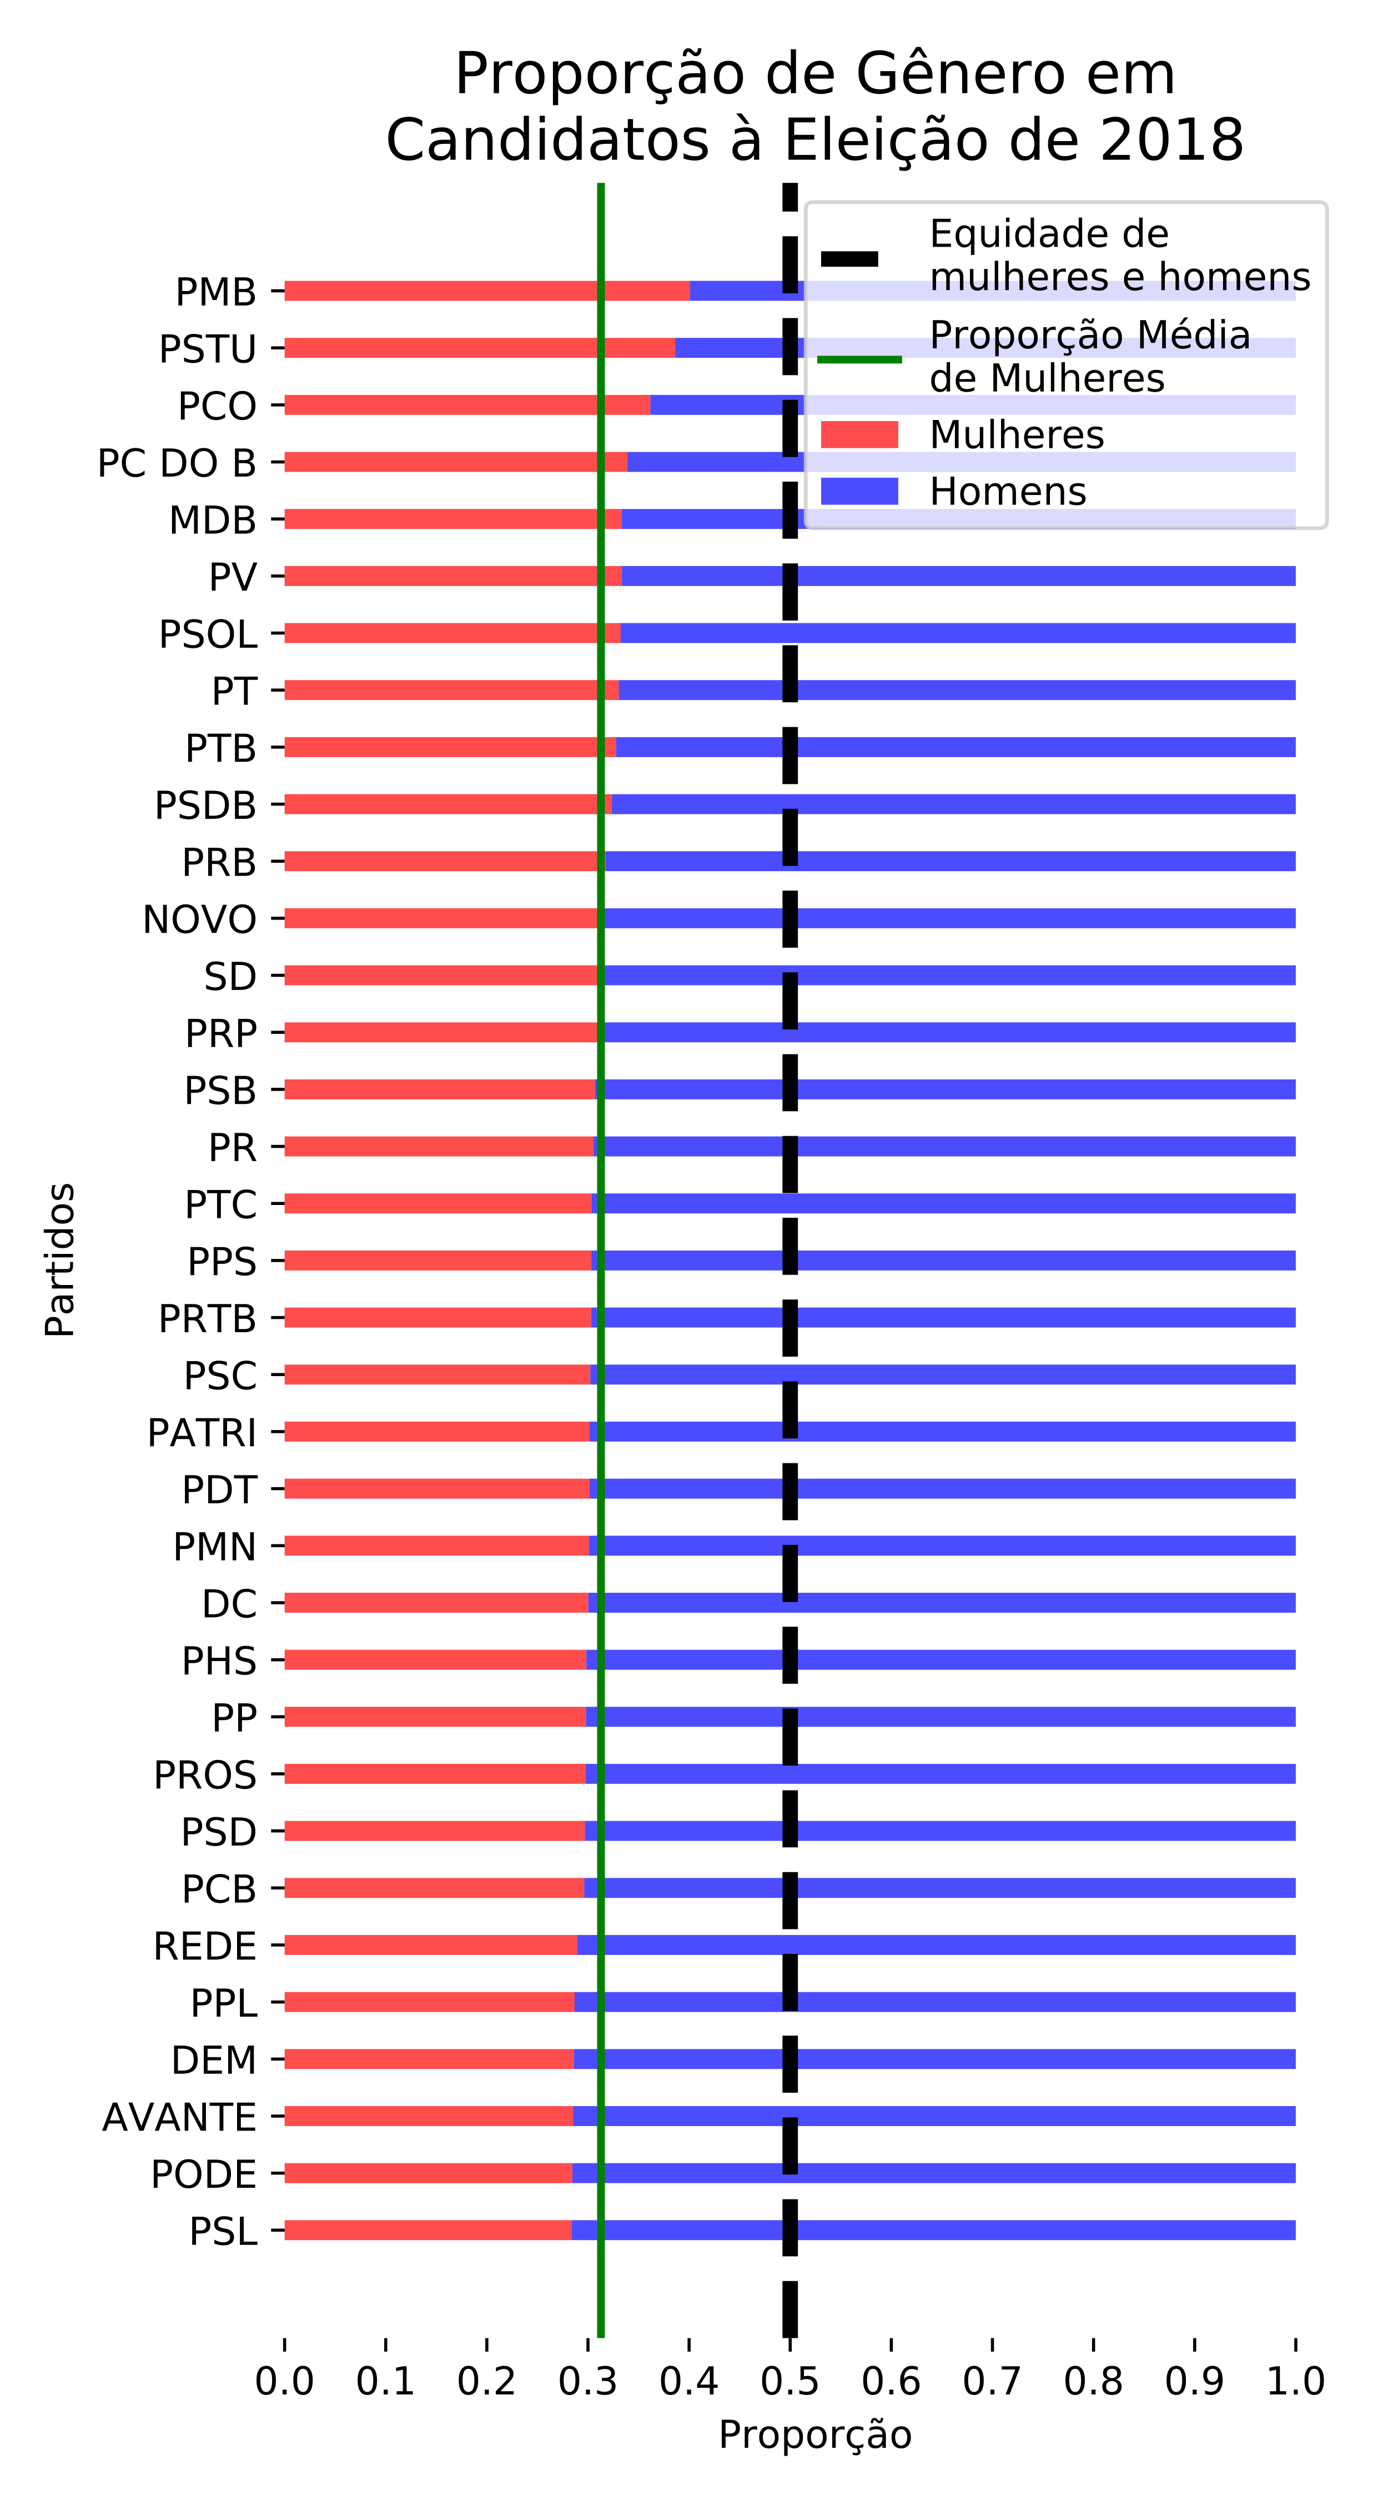 <?xml version="1.0" encoding="utf-8" standalone="no"?>
<!DOCTYPE svg PUBLIC "-//W3C//DTD SVG 1.1//EN"
  "http://www.w3.org/Graphics/SVG/1.1/DTD/svg11.dtd">
<!-- Created with matplotlib (https://matplotlib.org/) -->
<svg height="648pt" version="1.1" viewBox="0 0 360 648" width="360pt" xmlns="http://www.w3.org/2000/svg" xmlns:xlink="http://www.w3.org/1999/xlink">
 <defs>
  <style type="text/css">
*{stroke-linecap:butt;stroke-linejoin:round;}
  </style>
 </defs>
 <g id="figure_1">
  <g id="patch_1">
   <path d="M 0 648 
L 360 648 
L 360 0 
L 0 0 
z
" style="fill:#ffffff;"/>
  </g>
  <g id="axes_1">
   <g id="patch_2">
    <path d="M 73.82 606.04 
L 349.2 606.04 
L 349.2 47.4 
L 73.82 47.4 
z
" style="fill:#ffffff;"/>
   </g>
   <g id="patch_3">
    <path clip-path="url(#p090e3b9bce)" d="M 73.82 580.647 
L 148.319 580.647 
L 148.319 575.473 
L 73.82 575.473 
z
" style="fill:#ff0000;opacity:0.7;"/>
   </g>
   <g id="patch_4">
    <path clip-path="url(#p090e3b9bce)" d="M 73.82 565.863 
L 148.444 565.863 
L 148.444 560.688 
L 73.82 560.688 
z
" style="fill:#ff0000;opacity:0.7;"/>
   </g>
   <g id="patch_5">
    <path clip-path="url(#p090e3b9bce)" d="M 73.82 551.078 
L 148.635 551.078 
L 148.635 545.903 
L 73.82 545.903 
z
" style="fill:#ff0000;opacity:0.7;"/>
   </g>
   <g id="patch_6">
    <path clip-path="url(#p090e3b9bce)" d="M 73.82 536.293 
L 148.869 536.293 
L 148.869 531.119 
L 73.82 531.119 
z
" style="fill:#ff0000;opacity:0.7;"/>
   </g>
   <g id="patch_7">
    <path clip-path="url(#p090e3b9bce)" d="M 73.82 521.508 
L 149.036 521.508 
L 149.036 516.334 
L 73.82 516.334 
z
" style="fill:#ff0000;opacity:0.7;"/>
   </g>
   <g id="patch_8">
    <path clip-path="url(#p090e3b9bce)" d="M 73.82 506.724 
L 149.68 506.724 
L 149.68 501.549 
L 73.82 501.549 
z
" style="fill:#ff0000;opacity:0.7;"/>
   </g>
   <g id="patch_9">
    <path clip-path="url(#p090e3b9bce)" d="M 73.82 491.939 
L 151.529 491.939 
L 151.529 486.764 
L 73.82 486.764 
z
" style="fill:#ff0000;opacity:0.7;"/>
   </g>
   <g id="patch_10">
    <path clip-path="url(#p090e3b9bce)" d="M 73.82 477.154 
L 151.693 477.154 
L 151.693 471.98 
L 73.82 471.98 
z
" style="fill:#ff0000;opacity:0.7;"/>
   </g>
   <g id="patch_11">
    <path clip-path="url(#p090e3b9bce)" d="M 73.82 462.37 
L 151.876 462.37 
L 151.876 457.195 
L 73.82 457.195 
z
" style="fill:#ff0000;opacity:0.7;"/>
   </g>
   <g id="patch_12">
    <path clip-path="url(#p090e3b9bce)" d="M 73.82 447.585 
L 151.981 447.585 
L 151.981 442.41 
L 73.82 442.41 
z
" style="fill:#ff0000;opacity:0.7;"/>
   </g>
   <g id="patch_13">
    <path clip-path="url(#p090e3b9bce)" d="M 73.82 432.8 
L 152.091 432.8 
L 152.091 427.626 
L 73.82 427.626 
z
" style="fill:#ff0000;opacity:0.7;"/>
   </g>
   <g id="patch_14">
    <path clip-path="url(#p090e3b9bce)" d="M 73.82 418.016 
L 152.579 418.016 
L 152.579 412.841 
L 73.82 412.841 
z
" style="fill:#ff0000;opacity:0.7;"/>
   </g>
   <g id="patch_15">
    <path clip-path="url(#p090e3b9bce)" d="M 73.82 403.231 
L 152.739 403.231 
L 152.739 398.056 
L 73.82 398.056 
z
" style="fill:#ff0000;opacity:0.7;"/>
   </g>
   <g id="patch_16">
    <path clip-path="url(#p090e3b9bce)" d="M 73.82 388.446 
L 152.827 388.446 
L 152.827 383.271 
L 73.82 383.271 
z
" style="fill:#ff0000;opacity:0.7;"/>
   </g>
   <g id="patch_17">
    <path clip-path="url(#p090e3b9bce)" d="M 73.82 373.661 
L 152.912 373.661 
L 152.912 368.487 
L 73.82 368.487 
z
" style="fill:#ff0000;opacity:0.7;"/>
   </g>
   <g id="patch_18">
    <path clip-path="url(#p090e3b9bce)" d="M 73.82 358.877 
L 153.117 358.877 
L 153.117 353.702 
L 73.82 353.702 
z
" style="fill:#ff0000;opacity:0.7;"/>
   </g>
   <g id="patch_19">
    <path clip-path="url(#p090e3b9bce)" d="M 73.82 344.092 
L 153.313 344.092 
L 153.313 338.917 
L 73.82 338.917 
z
" style="fill:#ff0000;opacity:0.7;"/>
   </g>
   <g id="patch_20">
    <path clip-path="url(#p090e3b9bce)" d="M 73.82 329.307 
L 153.374 329.307 
L 153.374 324.133 
L 73.82 324.133 
z
" style="fill:#ff0000;opacity:0.7;"/>
   </g>
   <g id="patch_21">
    <path clip-path="url(#p090e3b9bce)" d="M 73.82 314.523 
L 153.41 314.523 
L 153.41 309.348 
L 73.82 309.348 
z
" style="fill:#ff0000;opacity:0.7;"/>
   </g>
   <g id="patch_22">
    <path clip-path="url(#p090e3b9bce)" d="M 73.82 299.738 
L 153.925 299.738 
L 153.925 294.563 
L 73.82 294.563 
z
" style="fill:#ff0000;opacity:0.7;"/>
   </g>
   <g id="patch_23">
    <path clip-path="url(#p090e3b9bce)" d="M 73.82 284.953 
L 154.309 284.953 
L 154.309 279.779 
L 73.82 279.779 
z
" style="fill:#ff0000;opacity:0.7;"/>
   </g>
   <g id="patch_24">
    <path clip-path="url(#p090e3b9bce)" d="M 73.82 270.169 
L 155.286 270.169 
L 155.286 264.994 
L 73.82 264.994 
z
" style="fill:#ff0000;opacity:0.7;"/>
   </g>
   <g id="patch_25">
    <path clip-path="url(#p090e3b9bce)" d="M 73.82 255.384 
L 155.326 255.384 
L 155.326 250.209 
L 73.82 250.209 
z
" style="fill:#ff0000;opacity:0.7;"/>
   </g>
   <g id="patch_26">
    <path clip-path="url(#p090e3b9bce)" d="M 73.82 240.599 
L 155.499 240.599 
L 155.499 235.424 
L 73.82 235.424 
z
" style="fill:#ff0000;opacity:0.7;"/>
   </g>
   <g id="patch_27">
    <path clip-path="url(#p090e3b9bce)" d="M 73.82 225.814 
L 157.033 225.814 
L 157.033 220.64 
L 73.82 220.64 
z
" style="fill:#ff0000;opacity:0.7;"/>
   </g>
   <g id="patch_28">
    <path clip-path="url(#p090e3b9bce)" d="M 73.82 211.03 
L 158.653 211.03 
L 158.653 205.855 
L 73.82 205.855 
z
" style="fill:#ff0000;opacity:0.7;"/>
   </g>
   <g id="patch_29">
    <path clip-path="url(#p090e3b9bce)" d="M 73.82 196.245 
L 159.788 196.245 
L 159.788 191.07 
L 73.82 191.07 
z
" style="fill:#ff0000;opacity:0.7;"/>
   </g>
   <g id="patch_30">
    <path clip-path="url(#p090e3b9bce)" d="M 73.82 181.46 
L 160.498 181.46 
L 160.498 176.286 
L 73.82 176.286 
z
" style="fill:#ff0000;opacity:0.7;"/>
   </g>
   <g id="patch_31">
    <path clip-path="url(#p090e3b9bce)" d="M 73.82 166.676 
L 160.966 166.676 
L 160.966 161.501 
L 73.82 161.501 
z
" style="fill:#ff0000;opacity:0.7;"/>
   </g>
   <g id="patch_32">
    <path clip-path="url(#p090e3b9bce)" d="M 73.82 151.891 
L 161.242 151.891 
L 161.242 146.716 
L 73.82 146.716 
z
" style="fill:#ff0000;opacity:0.7;"/>
   </g>
   <g id="patch_33">
    <path clip-path="url(#p090e3b9bce)" d="M 73.82 137.106 
L 161.242 137.106 
L 161.242 131.932 
L 73.82 131.932 
z
" style="fill:#ff0000;opacity:0.7;"/>
   </g>
   <g id="patch_34">
    <path clip-path="url(#p090e3b9bce)" d="M 73.82 122.321 
L 162.742 122.321 
L 162.742 117.147 
L 73.82 117.147 
z
" style="fill:#ff0000;opacity:0.7;"/>
   </g>
   <g id="patch_35">
    <path clip-path="url(#p090e3b9bce)" d="M 73.82 107.537 
L 168.682 107.537 
L 168.682 102.362 
L 73.82 102.362 
z
" style="fill:#ff0000;opacity:0.7;"/>
   </g>
   <g id="patch_36">
    <path clip-path="url(#p090e3b9bce)" d="M 73.82 92.752 
L 175.119 92.752 
L 175.119 87.577 
L 73.82 87.577 
z
" style="fill:#ff0000;opacity:0.7;"/>
   </g>
   <g id="patch_37">
    <path clip-path="url(#p090e3b9bce)" d="M 73.82 77.967 
L 178.996 77.967 
L 178.996 72.793 
L 73.82 72.793 
z
" style="fill:#ff0000;opacity:0.7;"/>
   </g>
   <g id="patch_38">
    <path clip-path="url(#p090e3b9bce)" d="M 148.319 580.647 
L 336.087 580.647 
L 336.087 575.473 
L 148.319 575.473 
z
" style="fill:#0000ff;opacity:0.7;"/>
   </g>
   <g id="patch_39">
    <path clip-path="url(#p090e3b9bce)" d="M 148.444 565.863 
L 336.087 565.863 
L 336.087 560.688 
L 148.444 560.688 
z
" style="fill:#0000ff;opacity:0.7;"/>
   </g>
   <g id="patch_40">
    <path clip-path="url(#p090e3b9bce)" d="M 148.635 551.078 
L 336.087 551.078 
L 336.087 545.903 
L 148.635 545.903 
z
" style="fill:#0000ff;opacity:0.7;"/>
   </g>
   <g id="patch_41">
    <path clip-path="url(#p090e3b9bce)" d="M 148.869 536.293 
L 336.087 536.293 
L 336.087 531.119 
L 148.869 531.119 
z
" style="fill:#0000ff;opacity:0.7;"/>
   </g>
   <g id="patch_42">
    <path clip-path="url(#p090e3b9bce)" d="M 149.036 521.508 
L 336.087 521.508 
L 336.087 516.334 
L 149.036 516.334 
z
" style="fill:#0000ff;opacity:0.7;"/>
   </g>
   <g id="patch_43">
    <path clip-path="url(#p090e3b9bce)" d="M 149.68 506.724 
L 336.087 506.724 
L 336.087 501.549 
L 149.68 501.549 
z
" style="fill:#0000ff;opacity:0.7;"/>
   </g>
   <g id="patch_44">
    <path clip-path="url(#p090e3b9bce)" d="M 151.529 491.939 
L 336.087 491.939 
L 336.087 486.764 
L 151.529 486.764 
z
" style="fill:#0000ff;opacity:0.7;"/>
   </g>
   <g id="patch_45">
    <path clip-path="url(#p090e3b9bce)" d="M 151.693 477.154 
L 336.087 477.154 
L 336.087 471.98 
L 151.693 471.98 
z
" style="fill:#0000ff;opacity:0.7;"/>
   </g>
   <g id="patch_46">
    <path clip-path="url(#p090e3b9bce)" d="M 151.876 462.37 
L 336.087 462.37 
L 336.087 457.195 
L 151.876 457.195 
z
" style="fill:#0000ff;opacity:0.7;"/>
   </g>
   <g id="patch_47">
    <path clip-path="url(#p090e3b9bce)" d="M 151.981 447.585 
L 336.087 447.585 
L 336.087 442.41 
L 151.981 442.41 
z
" style="fill:#0000ff;opacity:0.7;"/>
   </g>
   <g id="patch_48">
    <path clip-path="url(#p090e3b9bce)" d="M 152.091 432.8 
L 336.087 432.8 
L 336.087 427.626 
L 152.091 427.626 
z
" style="fill:#0000ff;opacity:0.7;"/>
   </g>
   <g id="patch_49">
    <path clip-path="url(#p090e3b9bce)" d="M 152.579 418.016 
L 336.087 418.016 
L 336.087 412.841 
L 152.579 412.841 
z
" style="fill:#0000ff;opacity:0.7;"/>
   </g>
   <g id="patch_50">
    <path clip-path="url(#p090e3b9bce)" d="M 152.739 403.231 
L 336.087 403.231 
L 336.087 398.056 
L 152.739 398.056 
z
" style="fill:#0000ff;opacity:0.7;"/>
   </g>
   <g id="patch_51">
    <path clip-path="url(#p090e3b9bce)" d="M 152.827 388.446 
L 336.087 388.446 
L 336.087 383.271 
L 152.827 383.271 
z
" style="fill:#0000ff;opacity:0.7;"/>
   </g>
   <g id="patch_52">
    <path clip-path="url(#p090e3b9bce)" d="M 152.912 373.661 
L 336.087 373.661 
L 336.087 368.487 
L 152.912 368.487 
z
" style="fill:#0000ff;opacity:0.7;"/>
   </g>
   <g id="patch_53">
    <path clip-path="url(#p090e3b9bce)" d="M 153.117 358.877 
L 336.087 358.877 
L 336.087 353.702 
L 153.117 353.702 
z
" style="fill:#0000ff;opacity:0.7;"/>
   </g>
   <g id="patch_54">
    <path clip-path="url(#p090e3b9bce)" d="M 153.313 344.092 
L 336.087 344.092 
L 336.087 338.917 
L 153.313 338.917 
z
" style="fill:#0000ff;opacity:0.7;"/>
   </g>
   <g id="patch_55">
    <path clip-path="url(#p090e3b9bce)" d="M 153.374 329.307 
L 336.087 329.307 
L 336.087 324.133 
L 153.374 324.133 
z
" style="fill:#0000ff;opacity:0.7;"/>
   </g>
   <g id="patch_56">
    <path clip-path="url(#p090e3b9bce)" d="M 153.41 314.523 
L 336.087 314.523 
L 336.087 309.348 
L 153.41 309.348 
z
" style="fill:#0000ff;opacity:0.7;"/>
   </g>
   <g id="patch_57">
    <path clip-path="url(#p090e3b9bce)" d="M 153.925 299.738 
L 336.087 299.738 
L 336.087 294.563 
L 153.925 294.563 
z
" style="fill:#0000ff;opacity:0.7;"/>
   </g>
   <g id="patch_58">
    <path clip-path="url(#p090e3b9bce)" d="M 154.309 284.953 
L 336.087 284.953 
L 336.087 279.779 
L 154.309 279.779 
z
" style="fill:#0000ff;opacity:0.7;"/>
   </g>
   <g id="patch_59">
    <path clip-path="url(#p090e3b9bce)" d="M 155.286 270.169 
L 336.087 270.169 
L 336.087 264.994 
L 155.286 264.994 
z
" style="fill:#0000ff;opacity:0.7;"/>
   </g>
   <g id="patch_60">
    <path clip-path="url(#p090e3b9bce)" d="M 155.326 255.384 
L 336.087 255.384 
L 336.087 250.209 
L 155.326 250.209 
z
" style="fill:#0000ff;opacity:0.7;"/>
   </g>
   <g id="patch_61">
    <path clip-path="url(#p090e3b9bce)" d="M 155.499 240.599 
L 336.087 240.599 
L 336.087 235.424 
L 155.499 235.424 
z
" style="fill:#0000ff;opacity:0.7;"/>
   </g>
   <g id="patch_62">
    <path clip-path="url(#p090e3b9bce)" d="M 157.033 225.814 
L 336.087 225.814 
L 336.087 220.64 
L 157.033 220.64 
z
" style="fill:#0000ff;opacity:0.7;"/>
   </g>
   <g id="patch_63">
    <path clip-path="url(#p090e3b9bce)" d="M 158.653 211.03 
L 336.087 211.03 
L 336.087 205.855 
L 158.653 205.855 
z
" style="fill:#0000ff;opacity:0.7;"/>
   </g>
   <g id="patch_64">
    <path clip-path="url(#p090e3b9bce)" d="M 159.788 196.245 
L 336.087 196.245 
L 336.087 191.07 
L 159.788 191.07 
z
" style="fill:#0000ff;opacity:0.7;"/>
   </g>
   <g id="patch_65">
    <path clip-path="url(#p090e3b9bce)" d="M 160.498 181.46 
L 336.087 181.46 
L 336.087 176.286 
L 160.498 176.286 
z
" style="fill:#0000ff;opacity:0.7;"/>
   </g>
   <g id="patch_66">
    <path clip-path="url(#p090e3b9bce)" d="M 160.966 166.676 
L 336.087 166.676 
L 336.087 161.501 
L 160.966 161.501 
z
" style="fill:#0000ff;opacity:0.7;"/>
   </g>
   <g id="patch_67">
    <path clip-path="url(#p090e3b9bce)" d="M 161.242 151.891 
L 336.087 151.891 
L 336.087 146.716 
L 161.242 146.716 
z
" style="fill:#0000ff;opacity:0.7;"/>
   </g>
   <g id="patch_68">
    <path clip-path="url(#p090e3b9bce)" d="M 161.242 137.106 
L 336.087 137.106 
L 336.087 131.932 
L 161.242 131.932 
z
" style="fill:#0000ff;opacity:0.7;"/>
   </g>
   <g id="patch_69">
    <path clip-path="url(#p090e3b9bce)" d="M 162.742 122.321 
L 336.087 122.321 
L 336.087 117.147 
L 162.742 117.147 
z
" style="fill:#0000ff;opacity:0.7;"/>
   </g>
   <g id="patch_70">
    <path clip-path="url(#p090e3b9bce)" d="M 168.682 107.537 
L 336.087 107.537 
L 336.087 102.362 
L 168.682 102.362 
z
" style="fill:#0000ff;opacity:0.7;"/>
   </g>
   <g id="patch_71">
    <path clip-path="url(#p090e3b9bce)" d="M 175.119 92.752 
L 336.087 92.752 
L 336.087 87.577 
L 175.119 87.577 
z
" style="fill:#0000ff;opacity:0.7;"/>
   </g>
   <g id="patch_72">
    <path clip-path="url(#p090e3b9bce)" d="M 178.996 77.967 
L 336.087 77.967 
L 336.087 72.793 
L 178.996 72.793 
z
" style="fill:#0000ff;opacity:0.7;"/>
   </g>
   <g id="matplotlib.axis_1">
    <g id="xtick_1">
     <g id="line2d_1">
      <defs>
       <path d="M 0 0 
L 0 3.5 
" id="m076fb55126" style="stroke:#000000;stroke-width:0.8;"/>
      </defs>
      <g>
       <use style="stroke:#000000;stroke-width:0.8;" x="73.82" xlink:href="#m076fb55126" y="606.04"/>
      </g>
     </g>
     <g id="text_1">
      <!-- 0.0 -->
      <defs>
       <path d="M 31.781 66.406 
Q 24.172 66.406 20.328 58.906 
Q 16.5 51.422 16.5 36.375 
Q 16.5 21.391 20.328 13.891 
Q 24.172 6.391 31.781 6.391 
Q 39.453 6.391 43.281 13.891 
Q 47.125 21.391 47.125 36.375 
Q 47.125 51.422 43.281 58.906 
Q 39.453 66.406 31.781 66.406 
z
M 31.781 74.219 
Q 44.047 74.219 50.516 64.516 
Q 56.984 54.828 56.984 36.375 
Q 56.984 17.969 50.516 8.266 
Q 44.047 -1.422 31.781 -1.422 
Q 19.531 -1.422 13.062 8.266 
Q 6.594 17.969 6.594 36.375 
Q 6.594 54.828 13.062 64.516 
Q 19.531 74.219 31.781 74.219 
z
" id="DejaVuSans-48"/>
       <path d="M 10.688 12.406 
L 21 12.406 
L 21 0 
L 10.688 0 
z
" id="DejaVuSans-46"/>
      </defs>
      <g transform="translate(65.868 620.638)scale(0.1 -0.1)">
       <use xlink:href="#DejaVuSans-48"/>
       <use x="63.623" xlink:href="#DejaVuSans-46"/>
       <use x="95.41" xlink:href="#DejaVuSans-48"/>
      </g>
     </g>
    </g>
    <g id="xtick_2">
     <g id="line2d_2">
      <g>
       <use style="stroke:#000000;stroke-width:0.8;" x="100.047" xlink:href="#m076fb55126" y="606.04"/>
      </g>
     </g>
     <g id="text_2">
      <!-- 0.1 -->
      <defs>
       <path d="M 12.406 8.297 
L 28.516 8.297 
L 28.516 63.922 
L 10.984 60.406 
L 10.984 69.391 
L 28.422 72.906 
L 38.281 72.906 
L 38.281 8.297 
L 54.391 8.297 
L 54.391 0 
L 12.406 0 
z
" id="DejaVuSans-49"/>
      </defs>
      <g transform="translate(92.095 620.638)scale(0.1 -0.1)">
       <use xlink:href="#DejaVuSans-48"/>
       <use x="63.623" xlink:href="#DejaVuSans-46"/>
       <use x="95.41" xlink:href="#DejaVuSans-49"/>
      </g>
     </g>
    </g>
    <g id="xtick_3">
     <g id="line2d_3">
      <g>
       <use style="stroke:#000000;stroke-width:0.8;" x="126.273" xlink:href="#m076fb55126" y="606.04"/>
      </g>
     </g>
     <g id="text_3">
      <!-- 0.2 -->
      <defs>
       <path d="M 19.188 8.297 
L 53.609 8.297 
L 53.609 0 
L 7.328 0 
L 7.328 8.297 
Q 12.938 14.109 22.625 23.891 
Q 32.328 33.688 34.812 36.531 
Q 39.547 41.844 41.422 45.531 
Q 43.312 49.219 43.312 52.781 
Q 43.312 58.594 39.234 62.25 
Q 35.156 65.922 28.609 65.922 
Q 23.969 65.922 18.812 64.312 
Q 13.672 62.703 7.812 59.422 
L 7.812 69.391 
Q 13.766 71.781 18.938 73 
Q 24.125 74.219 28.422 74.219 
Q 39.75 74.219 46.484 68.547 
Q 53.219 62.891 53.219 53.422 
Q 53.219 48.922 51.531 44.891 
Q 49.859 40.875 45.406 35.406 
Q 44.188 33.984 37.641 27.219 
Q 31.109 20.453 19.188 8.297 
z
" id="DejaVuSans-50"/>
      </defs>
      <g transform="translate(118.322 620.638)scale(0.1 -0.1)">
       <use xlink:href="#DejaVuSans-48"/>
       <use x="63.623" xlink:href="#DejaVuSans-46"/>
       <use x="95.41" xlink:href="#DejaVuSans-50"/>
      </g>
     </g>
    </g>
    <g id="xtick_4">
     <g id="line2d_4">
      <g>
       <use style="stroke:#000000;stroke-width:0.8;" x="152.5" xlink:href="#m076fb55126" y="606.04"/>
      </g>
     </g>
     <g id="text_4">
      <!-- 0.3 -->
      <defs>
       <path d="M 40.578 39.312 
Q 47.656 37.797 51.625 33 
Q 55.609 28.219 55.609 21.188 
Q 55.609 10.406 48.188 4.484 
Q 40.766 -1.422 27.094 -1.422 
Q 22.516 -1.422 17.656 -0.516 
Q 12.797 0.391 7.625 2.203 
L 7.625 11.719 
Q 11.719 9.328 16.594 8.109 
Q 21.484 6.891 26.812 6.891 
Q 36.078 6.891 40.938 10.547 
Q 45.797 14.203 45.797 21.188 
Q 45.797 27.641 41.281 31.266 
Q 36.766 34.906 28.719 34.906 
L 20.219 34.906 
L 20.219 43.016 
L 29.109 43.016 
Q 36.375 43.016 40.234 45.922 
Q 44.094 48.828 44.094 54.297 
Q 44.094 59.906 40.109 62.906 
Q 36.141 65.922 28.719 65.922 
Q 24.656 65.922 20.016 65.031 
Q 15.375 64.156 9.812 62.312 
L 9.812 71.094 
Q 15.438 72.656 20.344 73.438 
Q 25.25 74.219 29.594 74.219 
Q 40.828 74.219 47.359 69.109 
Q 53.906 64.016 53.906 55.328 
Q 53.906 49.266 50.438 45.094 
Q 46.969 40.922 40.578 39.312 
z
" id="DejaVuSans-51"/>
      </defs>
      <g transform="translate(144.548 620.638)scale(0.1 -0.1)">
       <use xlink:href="#DejaVuSans-48"/>
       <use x="63.623" xlink:href="#DejaVuSans-46"/>
       <use x="95.41" xlink:href="#DejaVuSans-51"/>
      </g>
     </g>
    </g>
    <g id="xtick_5">
     <g id="line2d_5">
      <g>
       <use style="stroke:#000000;stroke-width:0.8;" x="178.727" xlink:href="#m076fb55126" y="606.04"/>
      </g>
     </g>
     <g id="text_5">
      <!-- 0.4 -->
      <defs>
       <path d="M 37.797 64.312 
L 12.891 25.391 
L 37.797 25.391 
z
M 35.203 72.906 
L 47.609 72.906 
L 47.609 25.391 
L 58.016 25.391 
L 58.016 17.188 
L 47.609 17.188 
L 47.609 0 
L 37.797 0 
L 37.797 17.188 
L 4.891 17.188 
L 4.891 26.703 
z
" id="DejaVuSans-52"/>
      </defs>
      <g transform="translate(170.775 620.638)scale(0.1 -0.1)">
       <use xlink:href="#DejaVuSans-48"/>
       <use x="63.623" xlink:href="#DejaVuSans-46"/>
       <use x="95.41" xlink:href="#DejaVuSans-52"/>
      </g>
     </g>
    </g>
    <g id="xtick_6">
     <g id="line2d_6">
      <g>
       <use style="stroke:#000000;stroke-width:0.8;" x="204.953" xlink:href="#m076fb55126" y="606.04"/>
      </g>
     </g>
     <g id="text_6">
      <!-- 0.5 -->
      <defs>
       <path d="M 10.797 72.906 
L 49.516 72.906 
L 49.516 64.594 
L 19.828 64.594 
L 19.828 46.734 
Q 21.969 47.469 24.109 47.828 
Q 26.266 48.188 28.422 48.188 
Q 40.625 48.188 47.75 41.5 
Q 54.891 34.812 54.891 23.391 
Q 54.891 11.625 47.562 5.094 
Q 40.234 -1.422 26.906 -1.422 
Q 22.312 -1.422 17.547 -0.641 
Q 12.797 0.141 7.719 1.703 
L 7.719 11.625 
Q 12.109 9.234 16.797 8.062 
Q 21.484 6.891 26.703 6.891 
Q 35.156 6.891 40.078 11.328 
Q 45.016 15.766 45.016 23.391 
Q 45.016 31 40.078 35.438 
Q 35.156 39.891 26.703 39.891 
Q 22.75 39.891 18.812 39.016 
Q 14.891 38.141 10.797 36.281 
z
" id="DejaVuSans-53"/>
      </defs>
      <g transform="translate(197.002 620.638)scale(0.1 -0.1)">
       <use xlink:href="#DejaVuSans-48"/>
       <use x="63.623" xlink:href="#DejaVuSans-46"/>
       <use x="95.41" xlink:href="#DejaVuSans-53"/>
      </g>
     </g>
    </g>
    <g id="xtick_7">
     <g id="line2d_7">
      <g>
       <use style="stroke:#000000;stroke-width:0.8;" x="231.18" xlink:href="#m076fb55126" y="606.04"/>
      </g>
     </g>
     <g id="text_7">
      <!-- 0.6 -->
      <defs>
       <path d="M 33.016 40.375 
Q 26.375 40.375 22.484 35.828 
Q 18.609 31.297 18.609 23.391 
Q 18.609 15.531 22.484 10.953 
Q 26.375 6.391 33.016 6.391 
Q 39.656 6.391 43.531 10.953 
Q 47.406 15.531 47.406 23.391 
Q 47.406 31.297 43.531 35.828 
Q 39.656 40.375 33.016 40.375 
z
M 52.594 71.297 
L 52.594 62.312 
Q 48.875 64.062 45.094 64.984 
Q 41.312 65.922 37.594 65.922 
Q 27.828 65.922 22.672 59.328 
Q 17.531 52.734 16.797 39.406 
Q 19.672 43.656 24.016 45.922 
Q 28.375 48.188 33.594 48.188 
Q 44.578 48.188 50.953 41.516 
Q 57.328 34.859 57.328 23.391 
Q 57.328 12.156 50.688 5.359 
Q 44.047 -1.422 33.016 -1.422 
Q 20.359 -1.422 13.672 8.266 
Q 6.984 17.969 6.984 36.375 
Q 6.984 53.656 15.188 63.938 
Q 23.391 74.219 37.203 74.219 
Q 40.922 74.219 44.703 73.484 
Q 48.484 72.75 52.594 71.297 
z
" id="DejaVuSans-54"/>
      </defs>
      <g transform="translate(223.228 620.638)scale(0.1 -0.1)">
       <use xlink:href="#DejaVuSans-48"/>
       <use x="63.623" xlink:href="#DejaVuSans-46"/>
       <use x="95.41" xlink:href="#DejaVuSans-54"/>
      </g>
     </g>
    </g>
    <g id="xtick_8">
     <g id="line2d_8">
      <g>
       <use style="stroke:#000000;stroke-width:0.8;" x="257.407" xlink:href="#m076fb55126" y="606.04"/>
      </g>
     </g>
     <g id="text_8">
      <!-- 0.7 -->
      <defs>
       <path d="M 8.203 72.906 
L 55.078 72.906 
L 55.078 68.703 
L 28.609 0 
L 18.312 0 
L 43.219 64.594 
L 8.203 64.594 
z
" id="DejaVuSans-55"/>
      </defs>
      <g transform="translate(249.455 620.638)scale(0.1 -0.1)">
       <use xlink:href="#DejaVuSans-48"/>
       <use x="63.623" xlink:href="#DejaVuSans-46"/>
       <use x="95.41" xlink:href="#DejaVuSans-55"/>
      </g>
     </g>
    </g>
    <g id="xtick_9">
     <g id="line2d_9">
      <g>
       <use style="stroke:#000000;stroke-width:0.8;" x="283.633" xlink:href="#m076fb55126" y="606.04"/>
      </g>
     </g>
     <g id="text_9">
      <!-- 0.8 -->
      <defs>
       <path d="M 31.781 34.625 
Q 24.75 34.625 20.719 30.859 
Q 16.703 27.094 16.703 20.516 
Q 16.703 13.922 20.719 10.156 
Q 24.75 6.391 31.781 6.391 
Q 38.812 6.391 42.859 10.172 
Q 46.922 13.969 46.922 20.516 
Q 46.922 27.094 42.891 30.859 
Q 38.875 34.625 31.781 34.625 
z
M 21.922 38.812 
Q 15.578 40.375 12.031 44.719 
Q 8.5 49.078 8.5 55.328 
Q 8.5 64.062 14.719 69.141 
Q 20.953 74.219 31.781 74.219 
Q 42.672 74.219 48.875 69.141 
Q 55.078 64.062 55.078 55.328 
Q 55.078 49.078 51.531 44.719 
Q 48 40.375 41.703 38.812 
Q 48.828 37.156 52.797 32.312 
Q 56.781 27.484 56.781 20.516 
Q 56.781 9.906 50.312 4.234 
Q 43.844 -1.422 31.781 -1.422 
Q 19.734 -1.422 13.25 4.234 
Q 6.781 9.906 6.781 20.516 
Q 6.781 27.484 10.781 32.312 
Q 14.797 37.156 21.922 38.812 
z
M 18.312 54.391 
Q 18.312 48.734 21.844 45.562 
Q 25.391 42.391 31.781 42.391 
Q 38.141 42.391 41.719 45.562 
Q 45.312 48.734 45.312 54.391 
Q 45.312 60.062 41.719 63.234 
Q 38.141 66.406 31.781 66.406 
Q 25.391 66.406 21.844 63.234 
Q 18.312 60.062 18.312 54.391 
z
" id="DejaVuSans-56"/>
      </defs>
      <g transform="translate(275.682 620.638)scale(0.1 -0.1)">
       <use xlink:href="#DejaVuSans-48"/>
       <use x="63.623" xlink:href="#DejaVuSans-46"/>
       <use x="95.41" xlink:href="#DejaVuSans-56"/>
      </g>
     </g>
    </g>
    <g id="xtick_10">
     <g id="line2d_10">
      <g>
       <use style="stroke:#000000;stroke-width:0.8;" x="309.86" xlink:href="#m076fb55126" y="606.04"/>
      </g>
     </g>
     <g id="text_10">
      <!-- 0.9 -->
      <defs>
       <path d="M 10.984 1.516 
L 10.984 10.5 
Q 14.703 8.734 18.5 7.812 
Q 22.312 6.891 25.984 6.891 
Q 35.75 6.891 40.891 13.453 
Q 46.047 20.016 46.781 33.406 
Q 43.953 29.203 39.594 26.953 
Q 35.25 24.703 29.984 24.703 
Q 19.047 24.703 12.672 31.312 
Q 6.297 37.938 6.297 49.422 
Q 6.297 60.641 12.938 67.422 
Q 19.578 74.219 30.609 74.219 
Q 43.266 74.219 49.922 64.516 
Q 56.594 54.828 56.594 36.375 
Q 56.594 19.141 48.406 8.859 
Q 40.234 -1.422 26.422 -1.422 
Q 22.703 -1.422 18.891 -0.688 
Q 15.094 0.047 10.984 1.516 
z
M 30.609 32.422 
Q 37.25 32.422 41.125 36.953 
Q 45.016 41.5 45.016 49.422 
Q 45.016 57.281 41.125 61.844 
Q 37.25 66.406 30.609 66.406 
Q 23.969 66.406 20.094 61.844 
Q 16.219 57.281 16.219 49.422 
Q 16.219 41.5 20.094 36.953 
Q 23.969 32.422 30.609 32.422 
z
" id="DejaVuSans-57"/>
      </defs>
      <g transform="translate(301.908 620.638)scale(0.1 -0.1)">
       <use xlink:href="#DejaVuSans-48"/>
       <use x="63.623" xlink:href="#DejaVuSans-46"/>
       <use x="95.41" xlink:href="#DejaVuSans-57"/>
      </g>
     </g>
    </g>
    <g id="xtick_11">
     <g id="line2d_11">
      <g>
       <use style="stroke:#000000;stroke-width:0.8;" x="336.087" xlink:href="#m076fb55126" y="606.04"/>
      </g>
     </g>
     <g id="text_11">
      <!-- 1.0 -->
      <g transform="translate(328.135 620.638)scale(0.1 -0.1)">
       <use xlink:href="#DejaVuSans-49"/>
       <use x="63.623" xlink:href="#DejaVuSans-46"/>
       <use x="95.41" xlink:href="#DejaVuSans-48"/>
      </g>
     </g>
    </g>
    <g id="text_12">
     <!-- Proporção -->
     <defs>
      <path d="M 19.672 64.797 
L 19.672 37.406 
L 32.078 37.406 
Q 38.969 37.406 42.719 40.969 
Q 46.484 44.531 46.484 51.125 
Q 46.484 57.672 42.719 61.234 
Q 38.969 64.797 32.078 64.797 
z
M 9.812 72.906 
L 32.078 72.906 
Q 44.344 72.906 50.609 67.359 
Q 56.891 61.812 56.891 51.125 
Q 56.891 40.328 50.609 34.812 
Q 44.344 29.297 32.078 29.297 
L 19.672 29.297 
L 19.672 0 
L 9.812 0 
z
" id="DejaVuSans-80"/>
      <path d="M 41.109 46.297 
Q 39.594 47.172 37.812 47.578 
Q 36.031 48 33.891 48 
Q 26.266 48 22.188 43.047 
Q 18.109 38.094 18.109 28.812 
L 18.109 0 
L 9.078 0 
L 9.078 54.688 
L 18.109 54.688 
L 18.109 46.188 
Q 20.953 51.172 25.484 53.578 
Q 30.031 56 36.531 56 
Q 37.453 56 38.578 55.875 
Q 39.703 55.766 41.062 55.516 
z
" id="DejaVuSans-114"/>
      <path d="M 30.609 48.391 
Q 23.391 48.391 19.188 42.75 
Q 14.984 37.109 14.984 27.297 
Q 14.984 17.484 19.156 11.844 
Q 23.344 6.203 30.609 6.203 
Q 37.797 6.203 41.984 11.859 
Q 46.188 17.531 46.188 27.297 
Q 46.188 37.016 41.984 42.703 
Q 37.797 48.391 30.609 48.391 
z
M 30.609 56 
Q 42.328 56 49.016 48.375 
Q 55.719 40.766 55.719 27.297 
Q 55.719 13.875 49.016 6.219 
Q 42.328 -1.422 30.609 -1.422 
Q 18.844 -1.422 12.172 6.219 
Q 5.516 13.875 5.516 27.297 
Q 5.516 40.766 12.172 48.375 
Q 18.844 56 30.609 56 
z
" id="DejaVuSans-111"/>
      <path d="M 18.109 8.203 
L 18.109 -20.797 
L 9.078 -20.797 
L 9.078 54.688 
L 18.109 54.688 
L 18.109 46.391 
Q 20.953 51.266 25.266 53.625 
Q 29.594 56 35.594 56 
Q 45.562 56 51.781 48.094 
Q 58.016 40.188 58.016 27.297 
Q 58.016 14.406 51.781 6.484 
Q 45.562 -1.422 35.594 -1.422 
Q 29.594 -1.422 25.266 0.953 
Q 20.953 3.328 18.109 8.203 
z
M 48.688 27.297 
Q 48.688 37.203 44.609 42.844 
Q 40.531 48.484 33.406 48.484 
Q 26.266 48.484 22.188 42.844 
Q 18.109 37.203 18.109 27.297 
Q 18.109 17.391 22.188 11.75 
Q 26.266 6.109 33.406 6.109 
Q 40.531 6.109 44.609 11.75 
Q 48.688 17.391 48.688 27.297 
z
" id="DejaVuSans-112"/>
      <path d="M 48.781 52.594 
L 48.781 44.188 
Q 44.969 46.297 41.141 47.344 
Q 37.312 48.391 33.406 48.391 
Q 24.656 48.391 19.812 42.844 
Q 14.984 37.312 14.984 27.297 
Q 14.984 17.281 19.812 11.734 
Q 24.656 6.203 33.406 6.203 
Q 37.312 6.203 41.141 7.25 
Q 44.969 8.297 48.781 10.406 
L 48.781 2.094 
Q 45.016 0.344 40.984 -0.531 
Q 36.969 -1.422 32.422 -1.422 
Q 20.062 -1.422 12.781 6.344 
Q 5.516 14.109 5.516 27.297 
Q 5.516 40.672 12.859 48.328 
Q 20.219 56 33.016 56 
Q 37.156 56 41.109 55.141 
Q 45.062 54.297 48.781 52.594 
z
M 36.078 0 
Q 38.766 -3.031 40.078 -5.594 
Q 41.406 -8.156 41.406 -10.5 
Q 41.406 -14.844 38.469 -17.062 
Q 35.547 -19.281 29.781 -19.281 
Q 27.547 -19.281 25.422 -18.984 
Q 23.297 -18.703 21.188 -18.109 
L 21.188 -11.719 
Q 22.859 -12.547 24.656 -12.906 
Q 26.469 -13.281 28.766 -13.281 
Q 31.641 -13.281 33.109 -12.109 
Q 34.578 -10.938 34.578 -8.688 
Q 34.578 -7.234 33.516 -5.109 
Q 32.469 -2.984 30.281 0 
z
" id="DejaVuSans-231"/>
      <path d="M 34.281 27.484 
Q 23.391 27.484 19.188 25 
Q 14.984 22.516 14.984 16.5 
Q 14.984 11.719 18.141 8.906 
Q 21.297 6.109 26.703 6.109 
Q 34.188 6.109 38.703 11.406 
Q 43.219 16.703 43.219 25.484 
L 43.219 27.484 
z
M 52.203 31.203 
L 52.203 0 
L 43.219 0 
L 43.219 8.297 
Q 40.141 3.328 35.547 0.953 
Q 30.953 -1.422 24.312 -1.422 
Q 15.922 -1.422 10.953 3.297 
Q 6 8.016 6 15.922 
Q 6 25.141 12.172 29.828 
Q 18.359 34.516 30.609 34.516 
L 43.219 34.516 
L 43.219 35.406 
Q 43.219 41.609 39.141 45 
Q 35.062 48.391 27.688 48.391 
Q 23 48.391 18.547 47.266 
Q 14.109 46.141 10.016 43.891 
L 10.016 52.203 
Q 14.938 54.109 19.578 55.047 
Q 24.219 56 28.609 56 
Q 40.484 56 46.344 49.844 
Q 52.203 43.703 52.203 31.203 
z
M 28.812 66.891 
L 26.031 69.578 
Q 24.953 70.562 24.141 71.016 
Q 23.344 71.484 22.703 71.484 
Q 20.844 71.484 19.969 69.703 
Q 19.094 67.922 19 63.922 
L 12.891 63.922 
Q 12.984 70.516 15.469 74.094 
Q 17.969 77.688 22.406 77.688 
Q 24.266 77.688 25.828 77 
Q 27.391 76.312 29.203 74.703 
L 31.984 72.016 
Q 33.062 71.047 33.859 70.578 
Q 34.672 70.125 35.297 70.125 
Q 37.156 70.125 38.031 71.906 
Q 38.922 73.688 39.016 77.688 
L 45.125 77.688 
Q 45.016 71.094 42.531 67.5 
Q 40.047 63.922 35.594 63.922 
Q 33.734 63.922 32.172 64.594 
Q 30.609 65.281 28.812 66.891 
z
" id="DejaVuSans-227"/>
     </defs>
     <g transform="translate(186.222 634.487)scale(0.1 -0.1)">
      <use xlink:href="#DejaVuSans-80"/>
      <use x="60.287" xlink:href="#DejaVuSans-114"/>
      <use x="101.369" xlink:href="#DejaVuSans-111"/>
      <use x="162.551" xlink:href="#DejaVuSans-112"/>
      <use x="226.027" xlink:href="#DejaVuSans-111"/>
      <use x="287.209" xlink:href="#DejaVuSans-114"/>
      <use x="328.291" xlink:href="#DejaVuSans-231"/>
      <use x="383.271" xlink:href="#DejaVuSans-227"/>
      <use x="444.551" xlink:href="#DejaVuSans-111"/>
     </g>
    </g>
   </g>
   <g id="matplotlib.axis_2">
    <g id="ytick_1">
     <g id="line2d_12">
      <defs>
       <path d="M 0 0 
L -3.5 0 
" id="m20ff2217c4" style="stroke:#000000;stroke-width:0.8;"/>
      </defs>
      <g>
       <use style="stroke:#000000;stroke-width:0.8;" x="73.82" xlink:href="#m20ff2217c4" y="578.06"/>
      </g>
     </g>
     <g id="text_13">
      <!-- PSL -->
      <defs>
       <path d="M 53.516 70.516 
L 53.516 60.891 
Q 47.906 63.578 42.922 64.891 
Q 37.938 66.219 33.297 66.219 
Q 25.25 66.219 20.875 63.094 
Q 16.5 59.969 16.5 54.203 
Q 16.5 49.359 19.406 46.891 
Q 22.312 44.438 30.422 42.922 
L 36.375 41.703 
Q 47.406 39.594 52.656 34.297 
Q 57.906 29 57.906 20.125 
Q 57.906 9.516 50.797 4.047 
Q 43.703 -1.422 29.984 -1.422 
Q 24.812 -1.422 18.969 -0.25 
Q 13.141 0.922 6.891 3.219 
L 6.891 13.375 
Q 12.891 10.016 18.656 8.297 
Q 24.422 6.594 29.984 6.594 
Q 38.422 6.594 43.016 9.906 
Q 47.609 13.234 47.609 19.391 
Q 47.609 24.75 44.312 27.781 
Q 41.016 30.812 33.5 32.328 
L 27.484 33.5 
Q 16.453 35.688 11.516 40.375 
Q 6.594 45.062 6.594 53.422 
Q 6.594 63.094 13.406 68.656 
Q 20.219 74.219 32.172 74.219 
Q 37.312 74.219 42.625 73.281 
Q 47.953 72.359 53.516 70.516 
z
" id="DejaVuSans-83"/>
       <path d="M 9.812 72.906 
L 19.672 72.906 
L 19.672 8.297 
L 55.172 8.297 
L 55.172 0 
L 9.812 0 
z
" id="DejaVuSans-76"/>
      </defs>
      <g transform="translate(48.87 581.859)scale(0.1 -0.1)">
       <use xlink:href="#DejaVuSans-80"/>
       <use x="60.303" xlink:href="#DejaVuSans-83"/>
       <use x="123.779" xlink:href="#DejaVuSans-76"/>
      </g>
     </g>
    </g>
    <g id="ytick_2">
     <g id="line2d_13">
      <g>
       <use style="stroke:#000000;stroke-width:0.8;" x="73.82" xlink:href="#m20ff2217c4" y="563.275"/>
      </g>
     </g>
     <g id="text_14">
      <!-- PODE -->
      <defs>
       <path d="M 39.406 66.219 
Q 28.656 66.219 22.328 58.203 
Q 16.016 50.203 16.016 36.375 
Q 16.016 22.609 22.328 14.594 
Q 28.656 6.594 39.406 6.594 
Q 50.141 6.594 56.422 14.594 
Q 62.703 22.609 62.703 36.375 
Q 62.703 50.203 56.422 58.203 
Q 50.141 66.219 39.406 66.219 
z
M 39.406 74.219 
Q 54.734 74.219 63.906 63.938 
Q 73.094 53.656 73.094 36.375 
Q 73.094 19.141 63.906 8.859 
Q 54.734 -1.422 39.406 -1.422 
Q 24.031 -1.422 14.812 8.828 
Q 5.609 19.094 5.609 36.375 
Q 5.609 53.656 14.812 63.938 
Q 24.031 74.219 39.406 74.219 
z
" id="DejaVuSans-79"/>
       <path d="M 19.672 64.797 
L 19.672 8.109 
L 31.594 8.109 
Q 46.688 8.109 53.688 14.938 
Q 60.688 21.781 60.688 36.531 
Q 60.688 51.172 53.688 57.984 
Q 46.688 64.797 31.594 64.797 
z
M 9.812 72.906 
L 30.078 72.906 
Q 51.266 72.906 61.172 64.094 
Q 71.094 55.281 71.094 36.531 
Q 71.094 17.672 61.125 8.828 
Q 51.172 0 30.078 0 
L 9.812 0 
z
" id="DejaVuSans-68"/>
       <path d="M 9.812 72.906 
L 55.906 72.906 
L 55.906 64.594 
L 19.672 64.594 
L 19.672 43.016 
L 54.391 43.016 
L 54.391 34.719 
L 19.672 34.719 
L 19.672 8.297 
L 56.781 8.297 
L 56.781 0 
L 9.812 0 
z
" id="DejaVuSans-69"/>
      </defs>
      <g transform="translate(38.9 567.074)scale(0.1 -0.1)">
       <use xlink:href="#DejaVuSans-80"/>
       <use x="60.303" xlink:href="#DejaVuSans-79"/>
       <use x="139.014" xlink:href="#DejaVuSans-68"/>
       <use x="216.016" xlink:href="#DejaVuSans-69"/>
      </g>
     </g>
    </g>
    <g id="ytick_3">
     <g id="line2d_14">
      <g>
       <use style="stroke:#000000;stroke-width:0.8;" x="73.82" xlink:href="#m20ff2217c4" y="548.491"/>
      </g>
     </g>
     <g id="text_15">
      <!-- AVANTE -->
      <defs>
       <path d="M 34.188 63.188 
L 20.797 26.906 
L 47.609 26.906 
z
M 28.609 72.906 
L 39.797 72.906 
L 67.578 0 
L 57.328 0 
L 50.688 18.703 
L 17.828 18.703 
L 11.188 0 
L 0.781 0 
z
" id="DejaVuSans-65"/>
       <path d="M 28.609 0 
L 0.781 72.906 
L 11.078 72.906 
L 34.188 11.531 
L 57.328 72.906 
L 67.578 72.906 
L 39.797 0 
z
" id="DejaVuSans-86"/>
       <path d="M 9.812 72.906 
L 23.094 72.906 
L 55.422 11.922 
L 55.422 72.906 
L 64.984 72.906 
L 64.984 0 
L 51.703 0 
L 19.391 60.984 
L 19.391 0 
L 9.812 0 
z
" id="DejaVuSans-78"/>
       <path d="M -0.297 72.906 
L 61.375 72.906 
L 61.375 64.594 
L 35.5 64.594 
L 35.5 0 
L 25.594 0 
L 25.594 64.594 
L -0.297 64.594 
z
" id="DejaVuSans-84"/>
      </defs>
      <g transform="translate(26.409 552.29)scale(0.1 -0.1)">
       <use xlink:href="#DejaVuSans-65"/>
       <use x="68.314" xlink:href="#DejaVuSans-86"/>
       <use x="136.629" xlink:href="#DejaVuSans-65"/>
       <use x="205.037" xlink:href="#DejaVuSans-78"/>
       <use x="279.842" xlink:href="#DejaVuSans-84"/>
       <use x="340.926" xlink:href="#DejaVuSans-69"/>
      </g>
     </g>
    </g>
    <g id="ytick_4">
     <g id="line2d_15">
      <g>
       <use style="stroke:#000000;stroke-width:0.8;" x="73.82" xlink:href="#m20ff2217c4" y="533.706"/>
      </g>
     </g>
     <g id="text_16">
      <!-- DEM -->
      <defs>
       <path d="M 9.812 72.906 
L 24.516 72.906 
L 43.109 23.297 
L 61.812 72.906 
L 76.516 72.906 
L 76.516 0 
L 66.891 0 
L 66.891 64.016 
L 48.094 14.016 
L 38.188 14.016 
L 19.391 64.016 
L 19.391 0 
L 9.812 0 
z
" id="DejaVuSans-77"/>
      </defs>
      <g transform="translate(44.173 537.505)scale(0.1 -0.1)">
       <use xlink:href="#DejaVuSans-68"/>
       <use x="77.002" xlink:href="#DejaVuSans-69"/>
       <use x="140.186" xlink:href="#DejaVuSans-77"/>
      </g>
     </g>
    </g>
    <g id="ytick_5">
     <g id="line2d_16">
      <g>
       <use style="stroke:#000000;stroke-width:0.8;" x="73.82" xlink:href="#m20ff2217c4" y="518.921"/>
      </g>
     </g>
     <g id="text_17">
      <!-- PPL -->
      <g transform="translate(49.189 522.72)scale(0.1 -0.1)">
       <use xlink:href="#DejaVuSans-80"/>
       <use x="60.303" xlink:href="#DejaVuSans-80"/>
       <use x="120.605" xlink:href="#DejaVuSans-76"/>
      </g>
     </g>
    </g>
    <g id="ytick_6">
     <g id="line2d_17">
      <g>
       <use style="stroke:#000000;stroke-width:0.8;" x="73.82" xlink:href="#m20ff2217c4" y="504.136"/>
      </g>
     </g>
     <g id="text_18">
      <!-- REDE -->
      <defs>
       <path d="M 44.391 34.188 
Q 47.562 33.109 50.562 29.594 
Q 53.562 26.078 56.594 19.922 
L 66.609 0 
L 56 0 
L 46.688 18.703 
Q 43.062 26.031 39.672 28.422 
Q 36.281 30.812 30.422 30.812 
L 19.672 30.812 
L 19.672 0 
L 9.812 0 
L 9.812 72.906 
L 32.078 72.906 
Q 44.578 72.906 50.734 67.672 
Q 56.891 62.453 56.891 51.906 
Q 56.891 45.016 53.688 40.469 
Q 50.484 35.938 44.391 34.188 
z
M 19.672 64.797 
L 19.672 38.922 
L 32.078 38.922 
Q 39.203 38.922 42.844 42.219 
Q 46.484 45.516 46.484 51.906 
Q 46.484 58.297 42.844 61.547 
Q 39.203 64.797 32.078 64.797 
z
" id="DejaVuSans-82"/>
      </defs>
      <g transform="translate(39.534 507.936)scale(0.1 -0.1)">
       <use xlink:href="#DejaVuSans-82"/>
       <use x="69.482" xlink:href="#DejaVuSans-69"/>
       <use x="132.666" xlink:href="#DejaVuSans-68"/>
       <use x="209.668" xlink:href="#DejaVuSans-69"/>
      </g>
     </g>
    </g>
    <g id="ytick_7">
     <g id="line2d_18">
      <g>
       <use style="stroke:#000000;stroke-width:0.8;" x="73.82" xlink:href="#m20ff2217c4" y="489.352"/>
      </g>
     </g>
     <g id="text_19">
      <!-- PCB -->
      <defs>
       <path d="M 64.406 67.281 
L 64.406 56.891 
Q 59.422 61.531 53.781 63.812 
Q 48.141 66.109 41.797 66.109 
Q 29.297 66.109 22.656 58.469 
Q 16.016 50.828 16.016 36.375 
Q 16.016 21.969 22.656 14.328 
Q 29.297 6.688 41.797 6.688 
Q 48.141 6.688 53.781 8.984 
Q 59.422 11.281 64.406 15.922 
L 64.406 5.609 
Q 59.234 2.094 53.438 0.328 
Q 47.656 -1.422 41.219 -1.422 
Q 24.656 -1.422 15.125 8.703 
Q 5.609 18.844 5.609 36.375 
Q 5.609 53.953 15.125 64.078 
Q 24.656 74.219 41.219 74.219 
Q 47.75 74.219 53.531 72.484 
Q 59.328 70.75 64.406 67.281 
z
" id="DejaVuSans-67"/>
       <path d="M 19.672 34.812 
L 19.672 8.109 
L 35.5 8.109 
Q 43.453 8.109 47.281 11.406 
Q 51.125 14.703 51.125 21.484 
Q 51.125 28.328 47.281 31.562 
Q 43.453 34.812 35.5 34.812 
z
M 19.672 64.797 
L 19.672 42.828 
L 34.281 42.828 
Q 41.5 42.828 45.031 45.531 
Q 48.578 48.25 48.578 53.812 
Q 48.578 59.328 45.031 62.062 
Q 41.5 64.797 34.281 64.797 
z
M 9.812 72.906 
L 35.016 72.906 
Q 46.297 72.906 52.391 68.219 
Q 58.5 63.531 58.5 54.891 
Q 58.5 48.188 55.375 44.234 
Q 52.25 40.281 46.188 39.312 
Q 53.469 37.75 57.5 32.781 
Q 61.531 27.828 61.531 20.406 
Q 61.531 10.641 54.891 5.312 
Q 48.25 0 35.984 0 
L 9.812 0 
z
" id="DejaVuSans-66"/>
      </defs>
      <g transform="translate(46.947 493.151)scale(0.1 -0.1)">
       <use xlink:href="#DejaVuSans-80"/>
       <use x="60.303" xlink:href="#DejaVuSans-67"/>
       <use x="130.127" xlink:href="#DejaVuSans-66"/>
      </g>
     </g>
    </g>
    <g id="ytick_8">
     <g id="line2d_19">
      <g>
       <use style="stroke:#000000;stroke-width:0.8;" x="73.82" xlink:href="#m20ff2217c4" y="474.567"/>
      </g>
     </g>
     <g id="text_20">
      <!-- PSD -->
      <g transform="translate(46.742 478.366)scale(0.1 -0.1)">
       <use xlink:href="#DejaVuSans-80"/>
       <use x="60.303" xlink:href="#DejaVuSans-83"/>
       <use x="123.779" xlink:href="#DejaVuSans-68"/>
      </g>
     </g>
    </g>
    <g id="ytick_9">
     <g id="line2d_20">
      <g>
       <use style="stroke:#000000;stroke-width:0.8;" x="73.82" xlink:href="#m20ff2217c4" y="459.782"/>
      </g>
     </g>
     <g id="text_21">
      <!-- PROS -->
      <g transform="translate(39.622 463.582)scale(0.1 -0.1)">
       <use xlink:href="#DejaVuSans-80"/>
       <use x="60.303" xlink:href="#DejaVuSans-82"/>
       <use x="129.785" xlink:href="#DejaVuSans-79"/>
       <use x="208.496" xlink:href="#DejaVuSans-83"/>
      </g>
     </g>
    </g>
    <g id="ytick_10">
     <g id="line2d_21">
      <g>
       <use style="stroke:#000000;stroke-width:0.8;" x="73.82" xlink:href="#m20ff2217c4" y="444.998"/>
      </g>
     </g>
     <g id="text_22">
      <!-- PP -->
      <g transform="translate(54.761 448.797)scale(0.1 -0.1)">
       <use xlink:href="#DejaVuSans-80"/>
       <use x="60.303" xlink:href="#DejaVuSans-80"/>
      </g>
     </g>
    </g>
    <g id="ytick_11">
     <g id="line2d_22">
      <g>
       <use style="stroke:#000000;stroke-width:0.8;" x="73.82" xlink:href="#m20ff2217c4" y="430.213"/>
      </g>
     </g>
     <g id="text_23">
      <!-- PHS -->
      <defs>
       <path d="M 9.812 72.906 
L 19.672 72.906 
L 19.672 43.016 
L 55.516 43.016 
L 55.516 72.906 
L 65.375 72.906 
L 65.375 0 
L 55.516 0 
L 55.516 34.719 
L 19.672 34.719 
L 19.672 0 
L 9.812 0 
z
" id="DejaVuSans-72"/>
      </defs>
      <g transform="translate(46.922 434.012)scale(0.1 -0.1)">
       <use xlink:href="#DejaVuSans-80"/>
       <use x="60.303" xlink:href="#DejaVuSans-72"/>
       <use x="135.498" xlink:href="#DejaVuSans-83"/>
      </g>
     </g>
    </g>
    <g id="ytick_12">
     <g id="line2d_23">
      <g>
       <use style="stroke:#000000;stroke-width:0.8;" x="73.82" xlink:href="#m20ff2217c4" y="415.428"/>
      </g>
     </g>
     <g id="text_24">
      <!-- DC -->
      <g transform="translate(52.137 419.227)scale(0.1 -0.1)">
       <use xlink:href="#DejaVuSans-68"/>
       <use x="77.002" xlink:href="#DejaVuSans-67"/>
      </g>
     </g>
    </g>
    <g id="ytick_13">
     <g id="line2d_24">
      <g>
       <use style="stroke:#000000;stroke-width:0.8;" x="73.82" xlink:href="#m20ff2217c4" y="400.644"/>
      </g>
     </g>
     <g id="text_25">
      <!-- PMN -->
      <g transform="translate(44.681 404.443)scale(0.1 -0.1)">
       <use xlink:href="#DejaVuSans-80"/>
       <use x="60.303" xlink:href="#DejaVuSans-77"/>
       <use x="146.582" xlink:href="#DejaVuSans-78"/>
      </g>
     </g>
    </g>
    <g id="ytick_14">
     <g id="line2d_25">
      <g>
       <use style="stroke:#000000;stroke-width:0.8;" x="73.82" xlink:href="#m20ff2217c4" y="385.859"/>
      </g>
     </g>
     <g id="text_26">
      <!-- PDT -->
      <g transform="translate(46.983 389.658)scale(0.1 -0.1)">
       <use xlink:href="#DejaVuSans-80"/>
       <use x="60.303" xlink:href="#DejaVuSans-68"/>
       <use x="137.305" xlink:href="#DejaVuSans-84"/>
      </g>
     </g>
    </g>
    <g id="ytick_15">
     <g id="line2d_26">
      <g>
       <use style="stroke:#000000;stroke-width:0.8;" x="73.82" xlink:href="#m20ff2217c4" y="371.074"/>
      </g>
     </g>
     <g id="text_27">
      <!-- PATRI -->
      <defs>
       <path d="M 9.812 72.906 
L 19.672 72.906 
L 19.672 0 
L 9.812 0 
z
" id="DejaVuSans-73"/>
      </defs>
      <g transform="translate(37.964 374.873)scale(0.1 -0.1)">
       <use xlink:href="#DejaVuSans-80"/>
       <use x="60.209" xlink:href="#DejaVuSans-65"/>
       <use x="128.508" xlink:href="#DejaVuSans-84"/>
       <use x="189.592" xlink:href="#DejaVuSans-82"/>
       <use x="259.074" xlink:href="#DejaVuSans-73"/>
      </g>
     </g>
    </g>
    <g id="ytick_16">
     <g id="line2d_27">
      <g>
       <use style="stroke:#000000;stroke-width:0.8;" x="73.82" xlink:href="#m20ff2217c4" y="356.289"/>
      </g>
     </g>
     <g id="text_28">
      <!-- PSC -->
      <g transform="translate(47.459 360.089)scale(0.1 -0.1)">
       <use xlink:href="#DejaVuSans-80"/>
       <use x="60.303" xlink:href="#DejaVuSans-83"/>
       <use x="123.779" xlink:href="#DejaVuSans-67"/>
      </g>
     </g>
    </g>
    <g id="ytick_17">
     <g id="line2d_28">
      <g>
       <use style="stroke:#000000;stroke-width:0.8;" x="73.82" xlink:href="#m20ff2217c4" y="341.505"/>
      </g>
     </g>
     <g id="text_29">
      <!-- PRTB -->
      <g transform="translate(40.884 345.304)scale(0.1 -0.1)">
       <use xlink:href="#DejaVuSans-80"/>
       <use x="60.303" xlink:href="#DejaVuSans-82"/>
       <use x="129.676" xlink:href="#DejaVuSans-84"/>
       <use x="190.76" xlink:href="#DejaVuSans-66"/>
      </g>
     </g>
    </g>
    <g id="ytick_18">
     <g id="line2d_29">
      <g>
       <use style="stroke:#000000;stroke-width:0.8;" x="73.82" xlink:href="#m20ff2217c4" y="326.72"/>
      </g>
     </g>
     <g id="text_30">
      <!-- PPS -->
      <g transform="translate(48.412 330.519)scale(0.1 -0.1)">
       <use xlink:href="#DejaVuSans-80"/>
       <use x="60.303" xlink:href="#DejaVuSans-80"/>
       <use x="120.605" xlink:href="#DejaVuSans-83"/>
      </g>
     </g>
    </g>
    <g id="ytick_19">
     <g id="line2d_30">
      <g>
       <use style="stroke:#000000;stroke-width:0.8;" x="73.82" xlink:href="#m20ff2217c4" y="311.935"/>
      </g>
     </g>
     <g id="text_31">
      <!-- PTC -->
      <g transform="translate(47.708 315.735)scale(0.1 -0.1)">
       <use xlink:href="#DejaVuSans-80"/>
       <use x="60.303" xlink:href="#DejaVuSans-84"/>
       <use x="121.309" xlink:href="#DejaVuSans-67"/>
      </g>
     </g>
    </g>
    <g id="ytick_20">
     <g id="line2d_31">
      <g>
       <use style="stroke:#000000;stroke-width:0.8;" x="73.82" xlink:href="#m20ff2217c4" y="297.151"/>
      </g>
     </g>
     <g id="text_32">
      <!-- PR -->
      <g transform="translate(53.842 300.95)scale(0.1 -0.1)">
       <use xlink:href="#DejaVuSans-80"/>
       <use x="60.303" xlink:href="#DejaVuSans-82"/>
      </g>
     </g>
    </g>
    <g id="ytick_21">
     <g id="line2d_32">
      <g>
       <use style="stroke:#000000;stroke-width:0.8;" x="73.82" xlink:href="#m20ff2217c4" y="282.366"/>
      </g>
     </g>
     <g id="text_33">
      <!-- PSB -->
      <g transform="translate(47.581 286.165)scale(0.1 -0.1)">
       <use xlink:href="#DejaVuSans-80"/>
       <use x="60.303" xlink:href="#DejaVuSans-83"/>
       <use x="123.779" xlink:href="#DejaVuSans-66"/>
      </g>
     </g>
    </g>
    <g id="ytick_22">
     <g id="line2d_33">
      <g>
       <use style="stroke:#000000;stroke-width:0.8;" x="73.82" xlink:href="#m20ff2217c4" y="267.581"/>
      </g>
     </g>
     <g id="text_34">
      <!-- PRP -->
      <g transform="translate(47.812 271.38)scale(0.1 -0.1)">
       <use xlink:href="#DejaVuSans-80"/>
       <use x="60.303" xlink:href="#DejaVuSans-82"/>
       <use x="129.785" xlink:href="#DejaVuSans-80"/>
      </g>
     </g>
    </g>
    <g id="ytick_23">
     <g id="line2d_34">
      <g>
       <use style="stroke:#000000;stroke-width:0.8;" x="73.82" xlink:href="#m20ff2217c4" y="252.796"/>
      </g>
     </g>
     <g id="text_35">
      <!-- SD -->
      <g transform="translate(52.772 256.596)scale(0.1 -0.1)">
       <use xlink:href="#DejaVuSans-83"/>
       <use x="63.477" xlink:href="#DejaVuSans-68"/>
      </g>
     </g>
    </g>
    <g id="ytick_24">
     <g id="line2d_35">
      <g>
       <use style="stroke:#000000;stroke-width:0.8;" x="73.82" xlink:href="#m20ff2217c4" y="238.012"/>
      </g>
     </g>
     <g id="text_36">
      <!-- NOVO -->
      <g transform="translate(36.758 241.811)scale(0.1 -0.1)">
       <use xlink:href="#DejaVuSans-78"/>
       <use x="74.805" xlink:href="#DejaVuSans-79"/>
       <use x="153.5" xlink:href="#DejaVuSans-86"/>
       <use x="221.893" xlink:href="#DejaVuSans-79"/>
      </g>
     </g>
    </g>
    <g id="ytick_25">
     <g id="line2d_36">
      <g>
       <use style="stroke:#000000;stroke-width:0.8;" x="73.82" xlink:href="#m20ff2217c4" y="223.227"/>
      </g>
     </g>
     <g id="text_37">
      <!-- PRB -->
      <g transform="translate(46.981 227.026)scale(0.1 -0.1)">
       <use xlink:href="#DejaVuSans-80"/>
       <use x="60.303" xlink:href="#DejaVuSans-82"/>
       <use x="129.785" xlink:href="#DejaVuSans-66"/>
      </g>
     </g>
    </g>
    <g id="ytick_26">
     <g id="line2d_37">
      <g>
       <use style="stroke:#000000;stroke-width:0.8;" x="73.82" xlink:href="#m20ff2217c4" y="208.442"/>
      </g>
     </g>
     <g id="text_38">
      <!-- PSDB -->
      <g transform="translate(39.881 212.242)scale(0.1 -0.1)">
       <use xlink:href="#DejaVuSans-80"/>
       <use x="60.303" xlink:href="#DejaVuSans-83"/>
       <use x="123.779" xlink:href="#DejaVuSans-68"/>
       <use x="200.781" xlink:href="#DejaVuSans-66"/>
      </g>
     </g>
    </g>
    <g id="ytick_27">
     <g id="line2d_38">
      <g>
       <use style="stroke:#000000;stroke-width:0.8;" x="73.82" xlink:href="#m20ff2217c4" y="193.658"/>
      </g>
     </g>
     <g id="text_39">
      <!-- PTB -->
      <g transform="translate(47.822 197.457)scale(0.1 -0.1)">
       <use xlink:href="#DejaVuSans-80"/>
       <use x="60.303" xlink:href="#DejaVuSans-84"/>
       <use x="121.387" xlink:href="#DejaVuSans-66"/>
      </g>
     </g>
    </g>
    <g id="ytick_28">
     <g id="line2d_39">
      <g>
       <use style="stroke:#000000;stroke-width:0.8;" x="73.82" xlink:href="#m20ff2217c4" y="178.873"/>
      </g>
     </g>
     <g id="text_40">
      <!-- PT -->
      <g transform="translate(54.682 182.672)scale(0.1 -0.1)">
       <use xlink:href="#DejaVuSans-80"/>
       <use x="60.303" xlink:href="#DejaVuSans-84"/>
      </g>
     </g>
    </g>
    <g id="ytick_29">
     <g id="line2d_40">
      <g>
       <use style="stroke:#000000;stroke-width:0.8;" x="73.82" xlink:href="#m20ff2217c4" y="164.088"/>
      </g>
     </g>
     <g id="text_41">
      <!-- PSOL -->
      <g transform="translate(40.998 167.887)scale(0.1 -0.1)">
       <use xlink:href="#DejaVuSans-80"/>
       <use x="60.303" xlink:href="#DejaVuSans-83"/>
       <use x="123.779" xlink:href="#DejaVuSans-79"/>
       <use x="202.49" xlink:href="#DejaVuSans-76"/>
      </g>
     </g>
    </g>
    <g id="ytick_30">
     <g id="line2d_41">
      <g>
       <use style="stroke:#000000;stroke-width:0.8;" x="73.82" xlink:href="#m20ff2217c4" y="149.304"/>
      </g>
     </g>
     <g id="text_42">
      <!-- PV -->
      <g transform="translate(53.95 153.103)scale(0.1 -0.1)">
       <use xlink:href="#DejaVuSans-80"/>
       <use x="60.303" xlink:href="#DejaVuSans-86"/>
      </g>
     </g>
    </g>
    <g id="ytick_31">
     <g id="line2d_42">
      <g>
       <use style="stroke:#000000;stroke-width:0.8;" x="73.82" xlink:href="#m20ff2217c4" y="134.519"/>
      </g>
     </g>
     <g id="text_43">
      <!-- MDB -->
      <g transform="translate(43.631 138.318)scale(0.1 -0.1)">
       <use xlink:href="#DejaVuSans-77"/>
       <use x="86.279" xlink:href="#DejaVuSans-68"/>
       <use x="163.281" xlink:href="#DejaVuSans-66"/>
      </g>
     </g>
    </g>
    <g id="ytick_32">
     <g id="line2d_43">
      <g>
       <use style="stroke:#000000;stroke-width:0.8;" x="73.82" xlink:href="#m20ff2217c4" y="119.734"/>
      </g>
     </g>
     <g id="text_44">
      <!-- PC DO B -->
      <defs>
       <path id="DejaVuSans-32"/>
      </defs>
      <g transform="translate(25.018 123.533)scale(0.1 -0.1)">
       <use xlink:href="#DejaVuSans-80"/>
       <use x="60.303" xlink:href="#DejaVuSans-67"/>
       <use x="130.127" xlink:href="#DejaVuSans-32"/>
       <use x="161.914" xlink:href="#DejaVuSans-68"/>
       <use x="238.916" xlink:href="#DejaVuSans-79"/>
       <use x="317.627" xlink:href="#DejaVuSans-32"/>
       <use x="349.414" xlink:href="#DejaVuSans-66"/>
      </g>
     </g>
    </g>
    <g id="ytick_33">
     <g id="line2d_44">
      <g>
       <use style="stroke:#000000;stroke-width:0.8;" x="73.82" xlink:href="#m20ff2217c4" y="104.949"/>
      </g>
     </g>
     <g id="text_45">
      <!-- PCO -->
      <g transform="translate(45.936 108.749)scale(0.1 -0.1)">
       <use xlink:href="#DejaVuSans-80"/>
       <use x="60.303" xlink:href="#DejaVuSans-67"/>
       <use x="130.127" xlink:href="#DejaVuSans-79"/>
      </g>
     </g>
    </g>
    <g id="ytick_34">
     <g id="line2d_45">
      <g>
       <use style="stroke:#000000;stroke-width:0.8;" x="73.82" xlink:href="#m20ff2217c4" y="90.165"/>
      </g>
     </g>
     <g id="text_46">
      <!-- PSTU -->
      <defs>
       <path d="M 8.688 72.906 
L 18.609 72.906 
L 18.609 28.609 
Q 18.609 16.891 22.844 11.734 
Q 27.094 6.594 36.625 6.594 
Q 46.094 6.594 50.344 11.734 
Q 54.594 16.891 54.594 28.609 
L 54.594 72.906 
L 64.5 72.906 
L 64.5 27.391 
Q 64.5 13.141 57.438 5.859 
Q 50.391 -1.422 36.625 -1.422 
Q 22.797 -1.422 15.734 5.859 
Q 8.688 13.141 8.688 27.391 
z
" id="DejaVuSans-85"/>
      </defs>
      <g transform="translate(41.015 93.964)scale(0.1 -0.1)">
       <use xlink:href="#DejaVuSans-80"/>
       <use x="60.303" xlink:href="#DejaVuSans-83"/>
       <use x="123.779" xlink:href="#DejaVuSans-84"/>
       <use x="184.863" xlink:href="#DejaVuSans-85"/>
      </g>
     </g>
    </g>
    <g id="ytick_35">
     <g id="line2d_46">
      <g>
       <use style="stroke:#000000;stroke-width:0.8;" x="73.82" xlink:href="#m20ff2217c4" y="75.38"/>
      </g>
     </g>
     <g id="text_47">
      <!-- PMB -->
      <g transform="translate(45.301 79.179)scale(0.1 -0.1)">
       <use xlink:href="#DejaVuSans-80"/>
       <use x="60.303" xlink:href="#DejaVuSans-77"/>
       <use x="146.582" xlink:href="#DejaVuSans-66"/>
      </g>
     </g>
    </g>
    <g id="text_48">
     <!-- Partidos -->
     <defs>
      <path d="M 34.281 27.484 
Q 23.391 27.484 19.188 25 
Q 14.984 22.516 14.984 16.5 
Q 14.984 11.719 18.141 8.906 
Q 21.297 6.109 26.703 6.109 
Q 34.188 6.109 38.703 11.406 
Q 43.219 16.703 43.219 25.484 
L 43.219 27.484 
z
M 52.203 31.203 
L 52.203 0 
L 43.219 0 
L 43.219 8.297 
Q 40.141 3.328 35.547 0.953 
Q 30.953 -1.422 24.312 -1.422 
Q 15.922 -1.422 10.953 3.297 
Q 6 8.016 6 15.922 
Q 6 25.141 12.172 29.828 
Q 18.359 34.516 30.609 34.516 
L 43.219 34.516 
L 43.219 35.406 
Q 43.219 41.609 39.141 45 
Q 35.062 48.391 27.688 48.391 
Q 23 48.391 18.547 47.266 
Q 14.109 46.141 10.016 43.891 
L 10.016 52.203 
Q 14.938 54.109 19.578 55.047 
Q 24.219 56 28.609 56 
Q 40.484 56 46.344 49.844 
Q 52.203 43.703 52.203 31.203 
z
" id="DejaVuSans-97"/>
      <path d="M 18.312 70.219 
L 18.312 54.688 
L 36.812 54.688 
L 36.812 47.703 
L 18.312 47.703 
L 18.312 18.016 
Q 18.312 11.328 20.141 9.422 
Q 21.969 7.516 27.594 7.516 
L 36.812 7.516 
L 36.812 0 
L 27.594 0 
Q 17.188 0 13.234 3.875 
Q 9.281 7.766 9.281 18.016 
L 9.281 47.703 
L 2.688 47.703 
L 2.688 54.688 
L 9.281 54.688 
L 9.281 70.219 
z
" id="DejaVuSans-116"/>
      <path d="M 9.422 54.688 
L 18.406 54.688 
L 18.406 0 
L 9.422 0 
z
M 9.422 75.984 
L 18.406 75.984 
L 18.406 64.594 
L 9.422 64.594 
z
" id="DejaVuSans-105"/>
      <path d="M 45.406 46.391 
L 45.406 75.984 
L 54.391 75.984 
L 54.391 0 
L 45.406 0 
L 45.406 8.203 
Q 42.578 3.328 38.25 0.953 
Q 33.938 -1.422 27.875 -1.422 
Q 17.969 -1.422 11.734 6.484 
Q 5.516 14.406 5.516 27.297 
Q 5.516 40.188 11.734 48.094 
Q 17.969 56 27.875 56 
Q 33.938 56 38.25 53.625 
Q 42.578 51.266 45.406 46.391 
z
M 14.797 27.297 
Q 14.797 17.391 18.875 11.75 
Q 22.953 6.109 30.078 6.109 
Q 37.203 6.109 41.297 11.75 
Q 45.406 17.391 45.406 27.297 
Q 45.406 37.203 41.297 42.844 
Q 37.203 48.484 30.078 48.484 
Q 22.953 48.484 18.875 42.844 
Q 14.797 37.203 14.797 27.297 
z
" id="DejaVuSans-100"/>
      <path d="M 44.281 53.078 
L 44.281 44.578 
Q 40.484 46.531 36.375 47.5 
Q 32.281 48.484 27.875 48.484 
Q 21.188 48.484 17.844 46.438 
Q 14.5 44.391 14.5 40.281 
Q 14.5 37.156 16.891 35.375 
Q 19.281 33.594 26.516 31.984 
L 29.594 31.297 
Q 39.156 29.25 43.188 25.516 
Q 47.219 21.781 47.219 15.094 
Q 47.219 7.469 41.188 3.016 
Q 35.156 -1.422 24.609 -1.422 
Q 20.219 -1.422 15.453 -0.562 
Q 10.688 0.297 5.422 2 
L 5.422 11.281 
Q 10.406 8.688 15.234 7.391 
Q 20.062 6.109 24.812 6.109 
Q 31.156 6.109 34.562 8.281 
Q 37.984 10.453 37.984 14.406 
Q 37.984 18.062 35.516 20.016 
Q 33.062 21.969 24.703 23.781 
L 21.578 24.516 
Q 13.234 26.266 9.516 29.906 
Q 5.812 33.547 5.812 39.891 
Q 5.812 47.609 11.281 51.797 
Q 16.75 56 26.812 56 
Q 31.781 56 36.172 55.266 
Q 40.578 54.547 44.281 53.078 
z
" id="DejaVuSans-115"/>
     </defs>
     <g transform="translate(18.939 347.039)rotate(-90)scale(0.1 -0.1)">
      <use xlink:href="#DejaVuSans-80"/>
      <use x="60.24" xlink:href="#DejaVuSans-97"/>
      <use x="121.52" xlink:href="#DejaVuSans-114"/>
      <use x="162.633" xlink:href="#DejaVuSans-116"/>
      <use x="201.842" xlink:href="#DejaVuSans-105"/>
      <use x="229.625" xlink:href="#DejaVuSans-100"/>
      <use x="293.102" xlink:href="#DejaVuSans-111"/>
      <use x="354.283" xlink:href="#DejaVuSans-115"/>
     </g>
    </g>
   </g>
   <g id="line2d_47">
    <path clip-path="url(#p090e3b9bce)" d="M 204.953 606.04 
L 204.953 47.4 
" style="fill:none;stroke:#000000;stroke-dasharray:14.8,6.4;stroke-dashoffset:0;stroke-width:4;"/>
   </g>
   <g id="line2d_48">
    <path clip-path="url(#p090e3b9bce)" d="M 155.878 606.04 
L 155.878 47.4 
" style="fill:none;stroke:#008000;stroke-linecap:square;stroke-width:2;"/>
   </g>
   <g id="text_49">
    <!-- Proporção de Gênero em -->
    <defs>
     <path d="M 56.203 29.594 
L 56.203 25.203 
L 14.891 25.203 
Q 15.484 15.922 20.484 11.062 
Q 25.484 6.203 34.422 6.203 
Q 39.594 6.203 44.453 7.469 
Q 49.312 8.734 54.109 11.281 
L 54.109 2.781 
Q 49.266 0.734 44.188 -0.344 
Q 39.109 -1.422 33.891 -1.422 
Q 20.797 -1.422 13.156 6.188 
Q 5.516 13.812 5.516 26.812 
Q 5.516 40.234 12.766 48.109 
Q 20.016 56 32.328 56 
Q 43.359 56 49.781 48.891 
Q 56.203 41.797 56.203 29.594 
z
M 47.219 32.234 
Q 47.125 39.594 43.094 43.984 
Q 39.062 48.391 32.422 48.391 
Q 24.906 48.391 20.391 44.141 
Q 15.875 39.891 15.188 32.172 
z
" id="DejaVuSans-101"/>
     <path d="M 59.516 10.406 
L 59.516 29.984 
L 43.406 29.984 
L 43.406 38.094 
L 69.281 38.094 
L 69.281 6.781 
Q 63.578 2.734 56.688 0.656 
Q 49.812 -1.422 42 -1.422 
Q 24.906 -1.422 15.25 8.562 
Q 5.609 18.562 5.609 36.375 
Q 5.609 54.25 15.25 64.234 
Q 24.906 74.219 42 74.219 
Q 49.125 74.219 55.547 72.453 
Q 61.969 70.703 67.391 67.281 
L 67.391 56.781 
Q 61.922 61.422 55.766 63.766 
Q 49.609 66.109 42.828 66.109 
Q 29.438 66.109 22.719 58.641 
Q 16.016 51.172 16.016 36.375 
Q 16.016 21.625 22.719 14.156 
Q 29.438 6.688 42.828 6.688 
Q 48.047 6.688 52.141 7.594 
Q 56.25 8.5 59.516 10.406 
z
" id="DejaVuSans-71"/>
     <path d="M 56.203 29.594 
L 56.203 25.203 
L 14.891 25.203 
Q 15.484 15.922 20.484 11.062 
Q 25.484 6.203 34.422 6.203 
Q 39.594 6.203 44.453 7.469 
Q 49.312 8.734 54.109 11.281 
L 54.109 2.781 
Q 49.266 0.734 44.188 -0.344 
Q 39.109 -1.422 33.891 -1.422 
Q 20.797 -1.422 13.156 6.188 
Q 5.516 13.812 5.516 26.812 
Q 5.516 40.234 12.766 48.109 
Q 20.016 56 32.328 56 
Q 43.359 56 49.781 48.891 
Q 56.203 41.797 56.203 29.594 
z
M 47.219 32.234 
Q 47.125 39.594 43.094 43.984 
Q 39.062 48.391 32.422 48.391 
Q 24.906 48.391 20.391 44.141 
Q 15.875 39.891 15.188 32.172 
z
M 28.172 79.984 
L 35.406 79.984 
L 47.359 61.625 
L 40.578 61.625 
L 31.781 73.578 
L 23 61.625 
L 16.219 61.625 
z
" id="DejaVuSans-234"/>
     <path d="M 54.891 33.016 
L 54.891 0 
L 45.906 0 
L 45.906 32.719 
Q 45.906 40.484 42.875 44.328 
Q 39.844 48.188 33.797 48.188 
Q 26.516 48.188 22.312 43.547 
Q 18.109 38.922 18.109 30.906 
L 18.109 0 
L 9.078 0 
L 9.078 54.688 
L 18.109 54.688 
L 18.109 46.188 
Q 21.344 51.125 25.703 53.562 
Q 30.078 56 35.797 56 
Q 45.219 56 50.047 50.172 
Q 54.891 44.344 54.891 33.016 
z
" id="DejaVuSans-110"/>
     <path d="M 52 44.188 
Q 55.375 50.25 60.062 53.125 
Q 64.75 56 71.094 56 
Q 79.641 56 84.281 50.016 
Q 88.922 44.047 88.922 33.016 
L 88.922 0 
L 79.891 0 
L 79.891 32.719 
Q 79.891 40.578 77.094 44.375 
Q 74.312 48.188 68.609 48.188 
Q 61.625 48.188 57.562 43.547 
Q 53.516 38.922 53.516 30.906 
L 53.516 0 
L 44.484 0 
L 44.484 32.719 
Q 44.484 40.625 41.703 44.406 
Q 38.922 48.188 33.109 48.188 
Q 26.219 48.188 22.156 43.531 
Q 18.109 38.875 18.109 30.906 
L 18.109 0 
L 9.078 0 
L 9.078 54.688 
L 18.109 54.688 
L 18.109 46.188 
Q 21.188 51.219 25.484 53.609 
Q 29.781 56 35.688 56 
Q 41.656 56 45.828 52.969 
Q 50 49.953 52 44.188 
z
" id="DejaVuSans-109"/>
    </defs>
    <g transform="translate(117.667 24.156)scale(0.15 -0.15)">
     <use xlink:href="#DejaVuSans-80"/>
     <use x="60.287" xlink:href="#DejaVuSans-114"/>
     <use x="101.369" xlink:href="#DejaVuSans-111"/>
     <use x="162.551" xlink:href="#DejaVuSans-112"/>
     <use x="226.027" xlink:href="#DejaVuSans-111"/>
     <use x="287.209" xlink:href="#DejaVuSans-114"/>
     <use x="328.291" xlink:href="#DejaVuSans-231"/>
     <use x="383.271" xlink:href="#DejaVuSans-227"/>
     <use x="444.551" xlink:href="#DejaVuSans-111"/>
     <use x="505.732" xlink:href="#DejaVuSans-32"/>
     <use x="537.52" xlink:href="#DejaVuSans-100"/>
     <use x="600.996" xlink:href="#DejaVuSans-101"/>
     <use x="662.52" xlink:href="#DejaVuSans-32"/>
     <use x="694.307" xlink:href="#DejaVuSans-71"/>
     <use x="771.797" xlink:href="#DejaVuSans-234"/>
     <use x="833.32" xlink:href="#DejaVuSans-110"/>
     <use x="896.699" xlink:href="#DejaVuSans-101"/>
     <use x="958.223" xlink:href="#DejaVuSans-114"/>
     <use x="999.305" xlink:href="#DejaVuSans-111"/>
     <use x="1060.486" xlink:href="#DejaVuSans-32"/>
     <use x="1092.273" xlink:href="#DejaVuSans-101"/>
     <use x="1153.797" xlink:href="#DejaVuSans-109"/>
    </g>
    <!-- Candidatos à Eleição de 2018 -->
    <defs>
     <path d="M 34.281 27.484 
Q 23.391 27.484 19.188 25 
Q 14.984 22.516 14.984 16.5 
Q 14.984 11.719 18.141 8.906 
Q 21.297 6.109 26.703 6.109 
Q 34.188 6.109 38.703 11.406 
Q 43.219 16.703 43.219 25.484 
L 43.219 27.484 
z
M 52.203 31.203 
L 52.203 0 
L 43.219 0 
L 43.219 8.297 
Q 40.141 3.328 35.547 0.953 
Q 30.953 -1.422 24.312 -1.422 
Q 15.922 -1.422 10.953 3.297 
Q 6 8.016 6 15.922 
Q 6 25.141 12.172 29.828 
Q 18.359 34.516 30.609 34.516 
L 43.219 34.516 
L 43.219 35.406 
Q 43.219 41.609 39.141 45 
Q 35.062 48.391 27.688 48.391 
Q 23 48.391 18.547 47.266 
Q 14.109 46.141 10.016 43.891 
L 10.016 52.203 
Q 14.938 54.109 19.578 55.047 
Q 24.219 56 28.609 56 
Q 40.484 56 46.344 49.844 
Q 52.203 43.703 52.203 31.203 
z
M 21.922 79.984 
L 35.688 61.719 
L 28.219 61.719 
L 12.312 79.984 
z
" id="DejaVuSans-224"/>
     <path d="M 9.422 75.984 
L 18.406 75.984 
L 18.406 0 
L 9.422 0 
z
" id="DejaVuSans-108"/>
    </defs>
    <g transform="translate(99.861 41.4)scale(0.15 -0.15)">
     <use xlink:href="#DejaVuSans-67"/>
     <use x="69.824" xlink:href="#DejaVuSans-97"/>
     <use x="131.104" xlink:href="#DejaVuSans-110"/>
     <use x="194.482" xlink:href="#DejaVuSans-100"/>
     <use x="257.959" xlink:href="#DejaVuSans-105"/>
     <use x="285.742" xlink:href="#DejaVuSans-100"/>
     <use x="349.219" xlink:href="#DejaVuSans-97"/>
     <use x="410.498" xlink:href="#DejaVuSans-116"/>
     <use x="449.707" xlink:href="#DejaVuSans-111"/>
     <use x="510.889" xlink:href="#DejaVuSans-115"/>
     <use x="562.988" xlink:href="#DejaVuSans-32"/>
     <use x="594.775" xlink:href="#DejaVuSans-224"/>
     <use x="656.055" xlink:href="#DejaVuSans-32"/>
     <use x="687.842" xlink:href="#DejaVuSans-69"/>
     <use x="751.025" xlink:href="#DejaVuSans-108"/>
     <use x="778.809" xlink:href="#DejaVuSans-101"/>
     <use x="840.332" xlink:href="#DejaVuSans-105"/>
     <use x="868.115" xlink:href="#DejaVuSans-231"/>
     <use x="923.096" xlink:href="#DejaVuSans-227"/>
     <use x="984.375" xlink:href="#DejaVuSans-111"/>
     <use x="1045.557" xlink:href="#DejaVuSans-32"/>
     <use x="1077.344" xlink:href="#DejaVuSans-100"/>
     <use x="1140.82" xlink:href="#DejaVuSans-101"/>
     <use x="1202.344" xlink:href="#DejaVuSans-32"/>
     <use x="1234.131" xlink:href="#DejaVuSans-50"/>
     <use x="1297.754" xlink:href="#DejaVuSans-48"/>
     <use x="1361.377" xlink:href="#DejaVuSans-49"/>
     <use x="1425" xlink:href="#DejaVuSans-56"/>
    </g>
   </g>
   <g id="legend_1">
    <g id="patch_73">
     <path d="M 210.977 136.908 
L 342.2 136.908 
Q 344.2 136.908 344.2 134.908 
L 344.2 54.4 
Q 344.2 52.4 342.2 52.4 
L 210.977 52.4 
Q 208.977 52.4 208.977 54.4 
L 208.977 134.908 
Q 208.977 136.908 210.977 136.908 
z
" style="fill:#ffffff;opacity:0.8;stroke:#cccccc;stroke-linejoin:miter;"/>
    </g>
    <g id="line2d_49">
     <path d="M 212.977 67.137 
L 232.977 67.137 
" style="fill:none;stroke:#000000;stroke-dasharray:14.8,6.4;stroke-dashoffset:0;stroke-width:4;"/>
    </g>
    <g id="line2d_50"/>
    <g id="text_50">
     <!-- Equidade de -->
     <defs>
      <path d="M 14.797 27.297 
Q 14.797 17.391 18.875 11.75 
Q 22.953 6.109 30.078 6.109 
Q 37.203 6.109 41.297 11.75 
Q 45.406 17.391 45.406 27.297 
Q 45.406 37.203 41.297 42.844 
Q 37.203 48.484 30.078 48.484 
Q 22.953 48.484 18.875 42.844 
Q 14.797 37.203 14.797 27.297 
z
M 45.406 8.203 
Q 42.578 3.328 38.25 0.953 
Q 33.938 -1.422 27.875 -1.422 
Q 17.969 -1.422 11.734 6.484 
Q 5.516 14.406 5.516 27.297 
Q 5.516 40.188 11.734 48.094 
Q 17.969 56 27.875 56 
Q 33.938 56 38.25 53.625 
Q 42.578 51.266 45.406 46.391 
L 45.406 54.688 
L 54.391 54.688 
L 54.391 -20.797 
L 45.406 -20.797 
z
" id="DejaVuSans-113"/>
      <path d="M 8.5 21.578 
L 8.5 54.688 
L 17.484 54.688 
L 17.484 21.922 
Q 17.484 14.156 20.5 10.266 
Q 23.531 6.391 29.594 6.391 
Q 36.859 6.391 41.078 11.031 
Q 45.312 15.672 45.312 23.688 
L 45.312 54.688 
L 54.297 54.688 
L 54.297 0 
L 45.312 0 
L 45.312 8.406 
Q 42.047 3.422 37.719 1 
Q 33.406 -1.422 27.688 -1.422 
Q 18.266 -1.422 13.375 4.438 
Q 8.5 10.297 8.5 21.578 
z
M 31.109 56 
z
" id="DejaVuSans-117"/>
     </defs>
     <g transform="translate(240.977 63.998)scale(0.1 -0.1)">
      <use xlink:href="#DejaVuSans-69"/>
      <use x="63.184" xlink:href="#DejaVuSans-113"/>
      <use x="126.66" xlink:href="#DejaVuSans-117"/>
      <use x="190.039" xlink:href="#DejaVuSans-105"/>
      <use x="217.822" xlink:href="#DejaVuSans-100"/>
      <use x="281.299" xlink:href="#DejaVuSans-97"/>
      <use x="342.578" xlink:href="#DejaVuSans-100"/>
      <use x="406.055" xlink:href="#DejaVuSans-101"/>
      <use x="467.578" xlink:href="#DejaVuSans-32"/>
      <use x="499.365" xlink:href="#DejaVuSans-100"/>
      <use x="562.842" xlink:href="#DejaVuSans-101"/>
     </g>
     <!-- mulheres e homens -->
     <defs>
      <path d="M 54.891 33.016 
L 54.891 0 
L 45.906 0 
L 45.906 32.719 
Q 45.906 40.484 42.875 44.328 
Q 39.844 48.188 33.797 48.188 
Q 26.516 48.188 22.312 43.547 
Q 18.109 38.922 18.109 30.906 
L 18.109 0 
L 9.078 0 
L 9.078 75.984 
L 18.109 75.984 
L 18.109 46.188 
Q 21.344 51.125 25.703 53.562 
Q 30.078 56 35.797 56 
Q 45.219 56 50.047 50.172 
Q 54.891 44.344 54.891 33.016 
z
" id="DejaVuSans-104"/>
     </defs>
     <g transform="translate(240.977 75.196)scale(0.1 -0.1)">
      <use xlink:href="#DejaVuSans-109"/>
      <use x="97.412" xlink:href="#DejaVuSans-117"/>
      <use x="160.791" xlink:href="#DejaVuSans-108"/>
      <use x="188.574" xlink:href="#DejaVuSans-104"/>
      <use x="251.953" xlink:href="#DejaVuSans-101"/>
      <use x="313.477" xlink:href="#DejaVuSans-114"/>
      <use x="354.559" xlink:href="#DejaVuSans-101"/>
      <use x="416.082" xlink:href="#DejaVuSans-115"/>
      <use x="468.182" xlink:href="#DejaVuSans-32"/>
      <use x="499.969" xlink:href="#DejaVuSans-101"/>
      <use x="561.492" xlink:href="#DejaVuSans-32"/>
      <use x="593.279" xlink:href="#DejaVuSans-104"/>
      <use x="656.658" xlink:href="#DejaVuSans-111"/>
      <use x="717.84" xlink:href="#DejaVuSans-109"/>
      <use x="815.252" xlink:href="#DejaVuSans-101"/>
      <use x="876.775" xlink:href="#DejaVuSans-110"/>
      <use x="940.154" xlink:href="#DejaVuSans-115"/>
     </g>
    </g>
    <g id="line2d_51">
     <path d="M 212.977 93.213 
L 232.977 93.213 
" style="fill:none;stroke:#008000;stroke-linecap:square;stroke-width:2;"/>
    </g>
    <g id="line2d_52"/>
    <g id="text_51">
     <!-- Proporção Média -->
     <defs>
      <path d="M 56.203 29.594 
L 56.203 25.203 
L 14.891 25.203 
Q 15.484 15.922 20.484 11.062 
Q 25.484 6.203 34.422 6.203 
Q 39.594 6.203 44.453 7.469 
Q 49.312 8.734 54.109 11.281 
L 54.109 2.781 
Q 49.266 0.734 44.188 -0.344 
Q 39.109 -1.422 33.891 -1.422 
Q 20.797 -1.422 13.156 6.188 
Q 5.516 13.812 5.516 26.812 
Q 5.516 40.234 12.766 48.109 
Q 20.016 56 32.328 56 
Q 43.359 56 49.781 48.891 
Q 56.203 41.797 56.203 29.594 
z
M 47.219 32.234 
Q 47.125 39.594 43.094 43.984 
Q 39.062 48.391 32.422 48.391 
Q 24.906 48.391 20.391 44.141 
Q 15.875 39.891 15.188 32.172 
z
M 38.578 79.984 
L 48.297 79.984 
L 32.375 61.625 
L 24.906 61.625 
z
" id="DejaVuSans-233"/>
     </defs>
     <g transform="translate(240.977 90.274)scale(0.1 -0.1)">
      <use xlink:href="#DejaVuSans-80"/>
      <use x="60.287" xlink:href="#DejaVuSans-114"/>
      <use x="101.369" xlink:href="#DejaVuSans-111"/>
      <use x="162.551" xlink:href="#DejaVuSans-112"/>
      <use x="226.027" xlink:href="#DejaVuSans-111"/>
      <use x="287.209" xlink:href="#DejaVuSans-114"/>
      <use x="328.291" xlink:href="#DejaVuSans-231"/>
      <use x="383.271" xlink:href="#DejaVuSans-227"/>
      <use x="444.551" xlink:href="#DejaVuSans-111"/>
      <use x="505.732" xlink:href="#DejaVuSans-32"/>
      <use x="537.52" xlink:href="#DejaVuSans-77"/>
      <use x="623.799" xlink:href="#DejaVuSans-233"/>
      <use x="685.322" xlink:href="#DejaVuSans-100"/>
      <use x="748.799" xlink:href="#DejaVuSans-105"/>
      <use x="776.582" xlink:href="#DejaVuSans-97"/>
     </g>
     <!-- de Mulheres -->
     <g transform="translate(240.977 101.472)scale(0.1 -0.1)">
      <use xlink:href="#DejaVuSans-100"/>
      <use x="63.477" xlink:href="#DejaVuSans-101"/>
      <use x="125" xlink:href="#DejaVuSans-32"/>
      <use x="156.787" xlink:href="#DejaVuSans-77"/>
      <use x="243.066" xlink:href="#DejaVuSans-117"/>
      <use x="306.445" xlink:href="#DejaVuSans-108"/>
      <use x="334.229" xlink:href="#DejaVuSans-104"/>
      <use x="397.607" xlink:href="#DejaVuSans-101"/>
      <use x="459.131" xlink:href="#DejaVuSans-114"/>
      <use x="500.213" xlink:href="#DejaVuSans-101"/>
      <use x="561.736" xlink:href="#DejaVuSans-115"/>
     </g>
    </g>
    <g id="patch_74">
     <path d="M 212.977 116.15 
L 232.977 116.15 
L 232.977 109.15 
L 212.977 109.15 
z
" style="fill:#ff0000;opacity:0.7;"/>
    </g>
    <g id="text_52">
     <!-- Mulheres -->
     <g transform="translate(240.977 116.15)scale(0.1 -0.1)">
      <use xlink:href="#DejaVuSans-77"/>
      <use x="86.279" xlink:href="#DejaVuSans-117"/>
      <use x="149.658" xlink:href="#DejaVuSans-108"/>
      <use x="177.441" xlink:href="#DejaVuSans-104"/>
      <use x="240.82" xlink:href="#DejaVuSans-101"/>
      <use x="302.344" xlink:href="#DejaVuSans-114"/>
      <use x="343.426" xlink:href="#DejaVuSans-101"/>
      <use x="404.949" xlink:href="#DejaVuSans-115"/>
     </g>
    </g>
    <g id="patch_75">
     <path d="M 212.977 130.828 
L 232.977 130.828 
L 232.977 123.828 
L 212.977 123.828 
z
" style="fill:#0000ff;opacity:0.7;"/>
    </g>
    <g id="text_53">
     <!-- Homens -->
     <g transform="translate(240.977 130.828)scale(0.1 -0.1)">
      <use xlink:href="#DejaVuSans-72"/>
      <use x="75.195" xlink:href="#DejaVuSans-111"/>
      <use x="136.377" xlink:href="#DejaVuSans-109"/>
      <use x="233.789" xlink:href="#DejaVuSans-101"/>
      <use x="295.312" xlink:href="#DejaVuSans-110"/>
      <use x="358.691" xlink:href="#DejaVuSans-115"/>
     </g>
    </g>
   </g>
  </g>
 </g>
 <defs>
  <clipPath id="p090e3b9bce">
   <rect height="558.64" width="275.38" x="73.82" y="47.4"/>
  </clipPath>
 </defs>
</svg>
